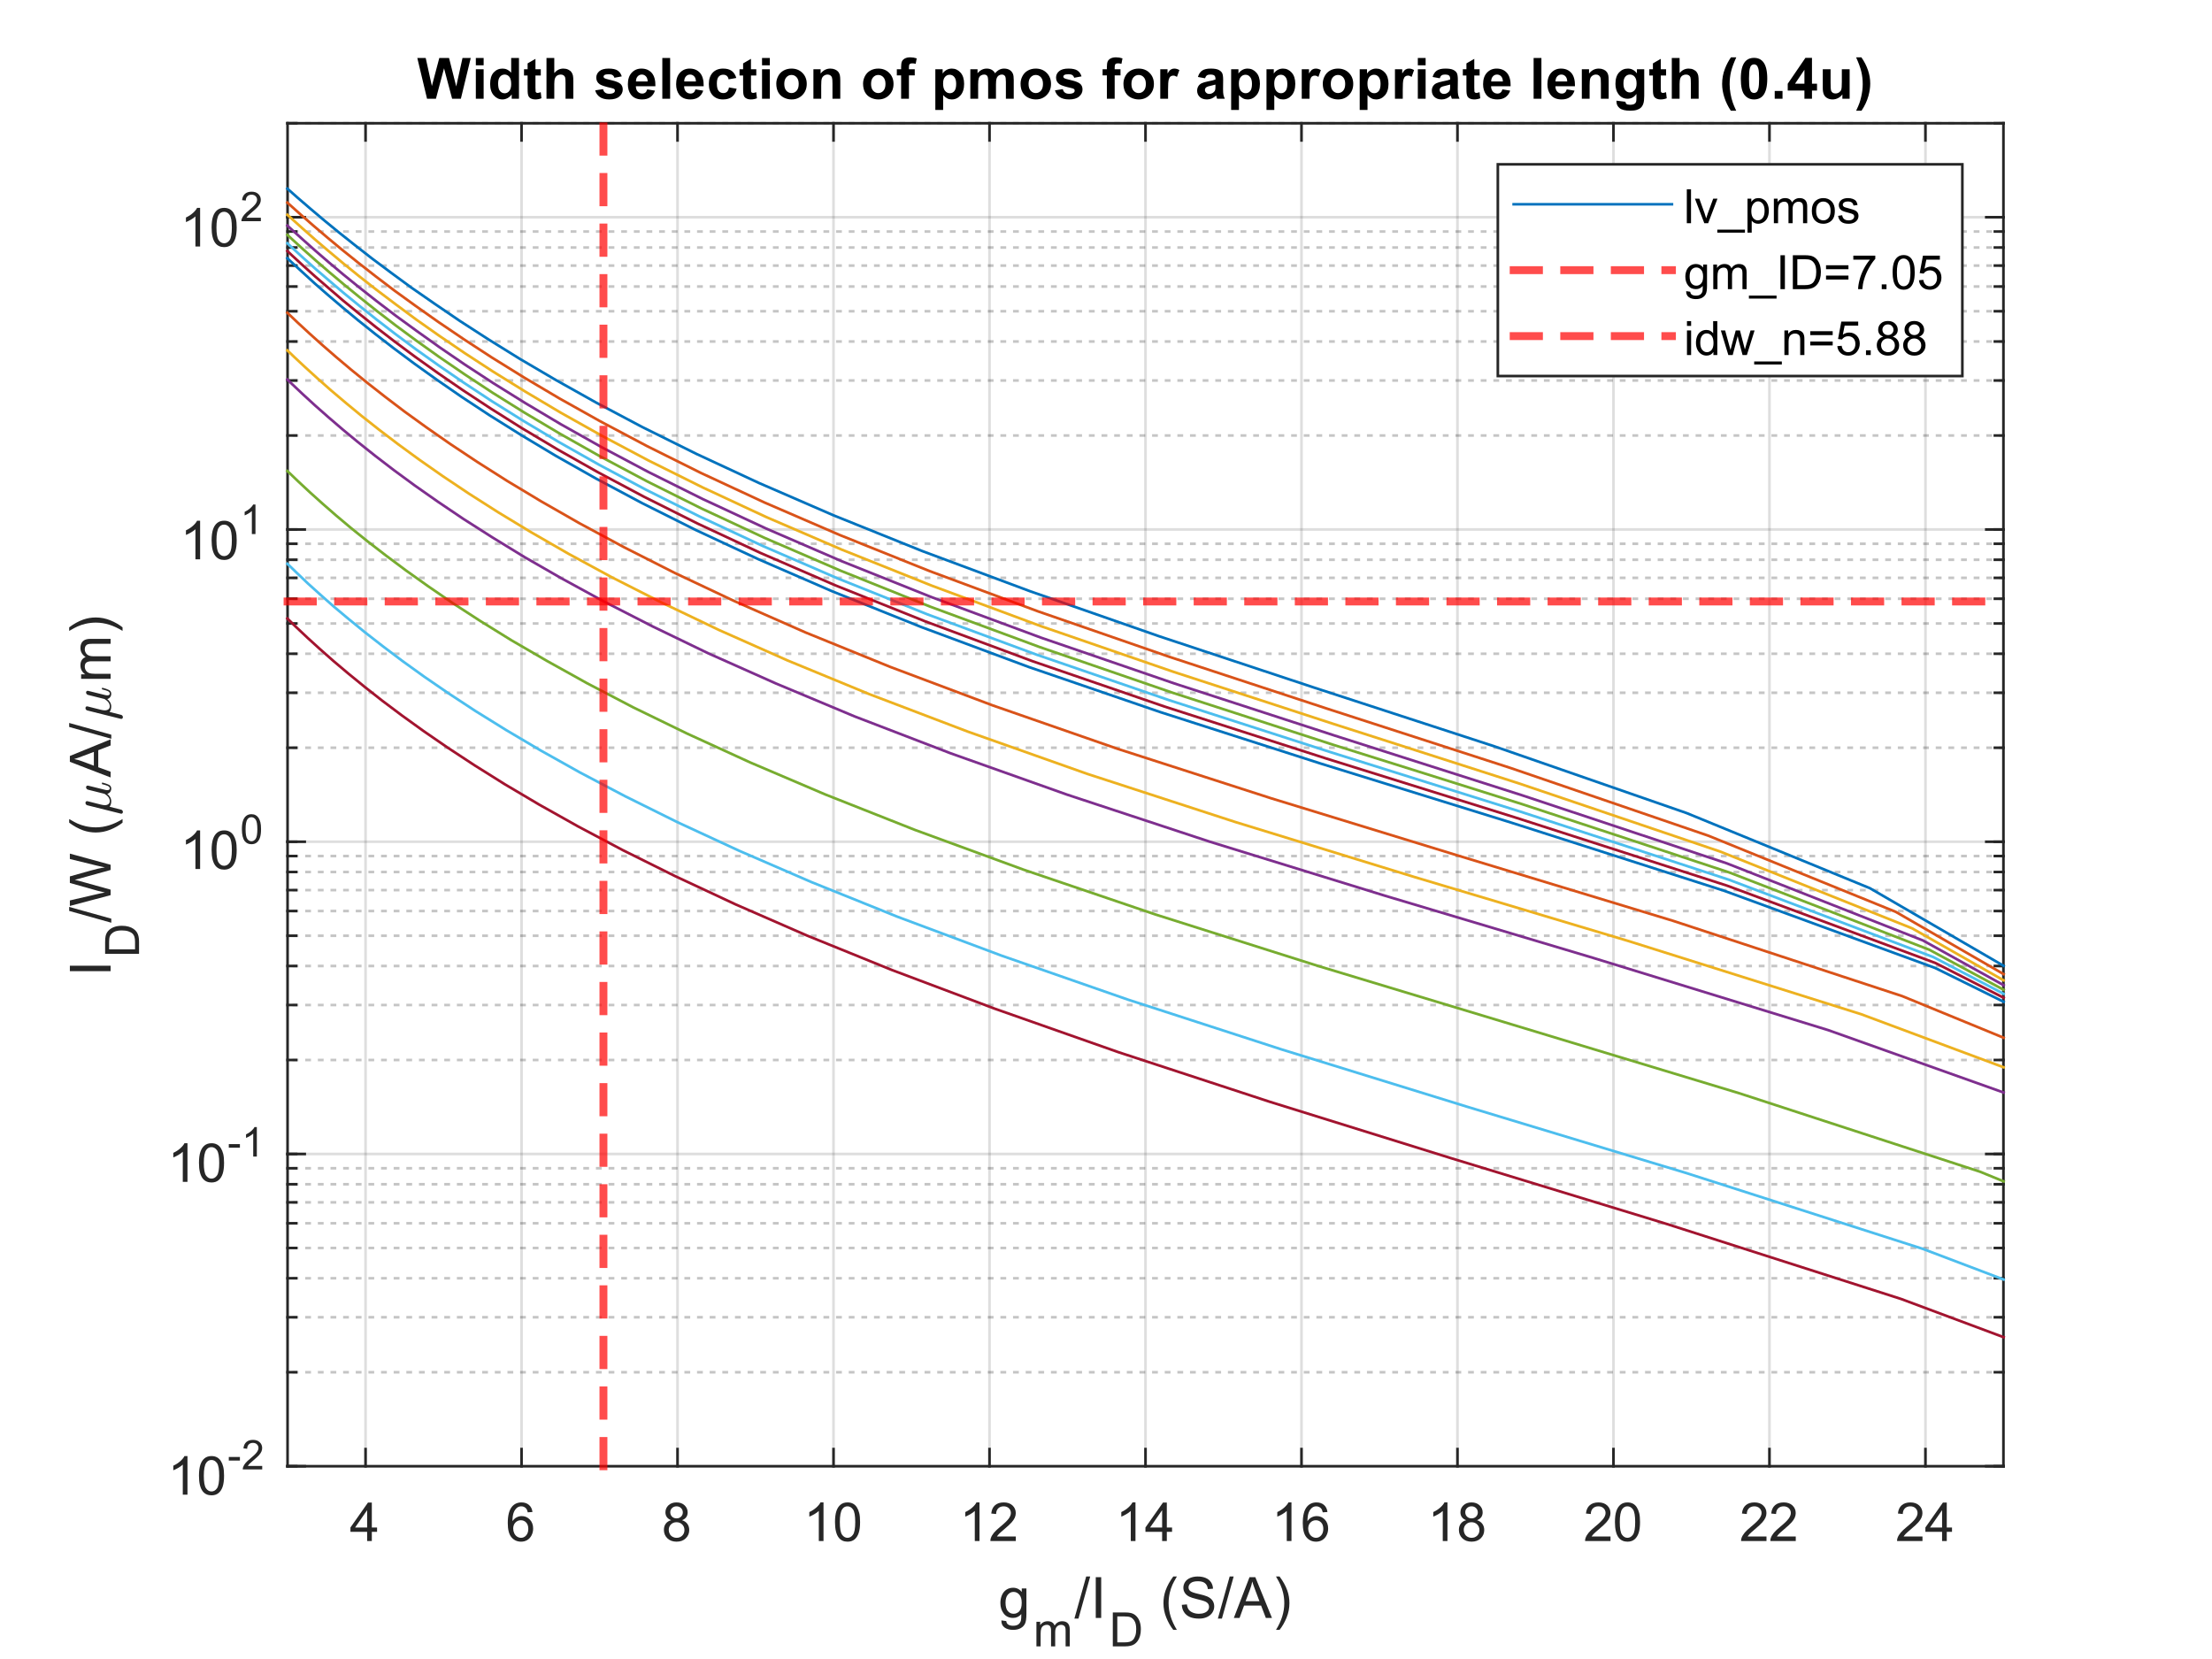<?xml version="1.0"?>
<!DOCTYPE svg PUBLIC '-//W3C//DTD SVG 1.0//EN'
          'http://www.w3.org/TR/2001/REC-SVG-20010904/DTD/svg10.dtd'>
<svg xmlns:xlink="http://www.w3.org/1999/xlink" style="fill-opacity:1; color-rendering:auto; color-interpolation:auto; text-rendering:auto; stroke:black; stroke-linecap:square; stroke-miterlimit:10; shape-rendering:auto; stroke-opacity:1; fill:black; stroke-dasharray:none; font-weight:normal; stroke-width:1; font-family:'Dialog'; font-style:normal; stroke-linejoin:miter; font-size:12px; stroke-dashoffset:0; image-rendering:auto;" width="700" height="525" xmlns="http://www.w3.org/2000/svg"
><rect width="100%" height="100%" fill="#333333" stroke="none"/><!--Generated by the Batik Graphics2D SVG Generator--><defs id="genericDefs"
  /><g
  ><defs id="defs1"
    ><clipPath clipPathUnits="userSpaceOnUse" id="clipPath1"
      ><path d="M0 0 L700 0 L700 525 L0 525 L0 0 Z"
      /></clipPath
    ></defs
    ><g style="fill:white; stroke:white;"
    ><rect x="0" y="0" width="700" style="clip-path:url(#clipPath1); stroke:none;" height="525"
    /></g
    ><g style="fill:white; text-rendering:optimizeSpeed; color-rendering:optimizeSpeed; image-rendering:optimizeSpeed; shape-rendering:crispEdges; stroke:white; color-interpolation:sRGB;"
    ><rect x="0" width="700" height="525" y="0" style="stroke:none;"
      /><path style="stroke:none;" d="M91 464 L634 464 L634 39 L91 39 Z"
    /></g
    ><g style="stroke-linecap:butt; fill-opacity:0.149; fill:rgb(38,38,38); text-rendering:geometricPrecision; image-rendering:optimizeQuality; color-rendering:optimizeQuality; stroke-linejoin:round; stroke:rgb(38,38,38); color-interpolation:linearRGB; stroke-width:0.833; stroke-opacity:0.149;"
    ><line y2="39" style="fill:none;" x1="115.682" x2="115.682" y1="464"
      /><line y2="39" style="fill:none;" x1="165.046" x2="165.046" y1="464"
      /><line y2="39" style="fill:none;" x1="214.409" x2="214.409" y1="464"
      /><line y2="39" style="fill:none;" x1="263.773" x2="263.773" y1="464"
      /><line y2="39" style="fill:none;" x1="313.136" x2="313.136" y1="464"
      /><line y2="39" style="fill:none;" x1="362.5" x2="362.5" y1="464"
      /><line y2="39" style="fill:none;" x1="411.864" x2="411.864" y1="464"
      /><line y2="39" style="fill:none;" x1="461.227" x2="461.227" y1="464"
      /><line y2="39" style="fill:none;" x1="510.591" x2="510.591" y1="464"
      /><line y2="39" style="fill:none;" x1="559.955" x2="559.955" y1="464"
      /><line y2="39" style="fill:none;" x1="609.318" x2="609.318" y1="464"
    /></g
    ><g style="fill-opacity:0.251; color-rendering:optimizeQuality; color-interpolation:linearRGB; text-rendering:geometricPrecision; stroke:rgb(26,26,26); stroke-linecap:butt; stroke-miterlimit:1; stroke-opacity:0.251; fill:rgb(26,26,26); stroke-dasharray:1,3; stroke-width:0.833; stroke-linejoin:bevel; image-rendering:optimizeQuality;"
    ><line y2="434.254" style="fill:none;" x1="634" x2="91" y1="434.254"
      /><line y2="416.854" style="fill:none;" x1="634" x2="91" y1="416.854"
      /><line y2="404.508" style="fill:none;" x1="634" x2="91" y1="404.508"
      /><line y2="394.932" style="fill:none;" x1="634" x2="91" y1="394.932"
      /><line y2="387.108" style="fill:none;" x1="634" x2="91" y1="387.108"
      /><line y2="380.493" style="fill:none;" x1="634" x2="91" y1="380.493"
      /><line y2="374.762" style="fill:none;" x1="634" x2="91" y1="374.762"
      /><line y2="369.708" style="fill:none;" x1="634" x2="91" y1="369.708"
      /><line y2="335.441" style="fill:none;" x1="634" x2="91" y1="335.441"
      /><line y2="318.04" style="fill:none;" x1="634" x2="91" y1="318.04"
      /><line y2="305.695" style="fill:none;" x1="634" x2="91" y1="305.695"
      /><line y2="296.119" style="fill:none;" x1="634" x2="91" y1="296.119"
      /><line y2="288.295" style="fill:none;" x1="634" x2="91" y1="288.295"
      /><line y2="281.679" style="fill:none;" x1="634" x2="91" y1="281.679"
      /><line y2="275.949" style="fill:none;" x1="634" x2="91" y1="275.949"
      /><line y2="270.894" style="fill:none;" x1="634" x2="91" y1="270.894"
      /><line y2="236.627" style="fill:none;" x1="634" x2="91" y1="236.627"
      /><line y2="219.227" style="fill:none;" x1="634" x2="91" y1="219.227"
      /><line y2="206.881" style="fill:none;" x1="634" x2="91" y1="206.881"
      /><line y2="197.305" style="fill:none;" x1="634" x2="91" y1="197.305"
      /><line y2="189.481" style="fill:none;" x1="634" x2="91" y1="189.481"
      /><line y2="182.866" style="fill:none;" x1="634" x2="91" y1="182.866"
      /><line y2="177.135" style="fill:none;" x1="634" x2="91" y1="177.135"
      /><line y2="172.081" style="fill:none;" x1="634" x2="91" y1="172.081"
      /><line y2="137.814" style="fill:none;" x1="634" x2="91" y1="137.814"
      /><line y2="120.413" style="fill:none;" x1="634" x2="91" y1="120.413"
      /><line y2="108.068" style="fill:none;" x1="634" x2="91" y1="108.068"
      /><line y2="98.492" style="fill:none;" x1="634" x2="91" y1="98.492"
      /><line y2="90.668" style="fill:none;" x1="634" x2="91" y1="90.668"
      /><line y2="84.052" style="fill:none;" x1="634" x2="91" y1="84.052"
      /><line y2="78.322" style="fill:none;" x1="634" x2="91" y1="78.322"
      /><line y2="73.267" style="fill:none;" x1="634" x2="91" y1="73.267"
      /><line y2="39" style="fill:none;" x1="634" x2="91" y1="39"
    /></g
    ><g style="stroke-linecap:butt; fill-opacity:0.149; fill:rgb(38,38,38); text-rendering:geometricPrecision; image-rendering:optimizeQuality; color-rendering:optimizeQuality; stroke-linejoin:round; stroke:rgb(38,38,38); color-interpolation:linearRGB; stroke-width:0.833; stroke-opacity:0.149;"
    ><line y2="464" style="fill:none;" x1="634" x2="91" y1="464"
      /><line y2="365.187" style="fill:none;" x1="634" x2="91" y1="365.187"
      /><line y2="266.373" style="fill:none;" x1="634" x2="91" y1="266.373"
      /><line y2="167.559" style="fill:none;" x1="634" x2="91" y1="167.559"
      /><line y2="68.746" style="fill:none;" x1="634" x2="91" y1="68.746"
      /><line x1="91" x2="634" y1="464" style="stroke-linecap:square; fill-opacity:1; fill:none; stroke-opacity:1;" y2="464"
      /><line x1="91" x2="634" y1="39" style="stroke-linecap:square; fill-opacity:1; fill:none; stroke-opacity:1;" y2="39"
      /><line x1="115.682" x2="115.682" y1="464" style="stroke-linecap:square; fill-opacity:1; fill:none; stroke-opacity:1;" y2="458.57"
      /><line x1="165.046" x2="165.046" y1="464" style="stroke-linecap:square; fill-opacity:1; fill:none; stroke-opacity:1;" y2="458.57"
      /><line x1="214.409" x2="214.409" y1="464" style="stroke-linecap:square; fill-opacity:1; fill:none; stroke-opacity:1;" y2="458.57"
      /><line x1="263.773" x2="263.773" y1="464" style="stroke-linecap:square; fill-opacity:1; fill:none; stroke-opacity:1;" y2="458.57"
      /><line x1="313.136" x2="313.136" y1="464" style="stroke-linecap:square; fill-opacity:1; fill:none; stroke-opacity:1;" y2="458.57"
      /><line x1="362.5" x2="362.5" y1="464" style="stroke-linecap:square; fill-opacity:1; fill:none; stroke-opacity:1;" y2="458.57"
      /><line x1="411.864" x2="411.864" y1="464" style="stroke-linecap:square; fill-opacity:1; fill:none; stroke-opacity:1;" y2="458.57"
      /><line x1="461.227" x2="461.227" y1="464" style="stroke-linecap:square; fill-opacity:1; fill:none; stroke-opacity:1;" y2="458.57"
      /><line x1="510.591" x2="510.591" y1="464" style="stroke-linecap:square; fill-opacity:1; fill:none; stroke-opacity:1;" y2="458.57"
      /><line x1="559.955" x2="559.955" y1="464" style="stroke-linecap:square; fill-opacity:1; fill:none; stroke-opacity:1;" y2="458.57"
      /><line x1="609.318" x2="609.318" y1="464" style="stroke-linecap:square; fill-opacity:1; fill:none; stroke-opacity:1;" y2="458.57"
      /><line x1="115.682" x2="115.682" y1="39" style="stroke-linecap:square; fill-opacity:1; fill:none; stroke-opacity:1;" y2="44.43"
      /><line x1="165.046" x2="165.046" y1="39" style="stroke-linecap:square; fill-opacity:1; fill:none; stroke-opacity:1;" y2="44.43"
      /><line x1="214.409" x2="214.409" y1="39" style="stroke-linecap:square; fill-opacity:1; fill:none; stroke-opacity:1;" y2="44.43"
      /><line x1="263.773" x2="263.773" y1="39" style="stroke-linecap:square; fill-opacity:1; fill:none; stroke-opacity:1;" y2="44.43"
      /><line x1="313.136" x2="313.136" y1="39" style="stroke-linecap:square; fill-opacity:1; fill:none; stroke-opacity:1;" y2="44.43"
      /><line x1="362.5" x2="362.5" y1="39" style="stroke-linecap:square; fill-opacity:1; fill:none; stroke-opacity:1;" y2="44.43"
      /><line x1="411.864" x2="411.864" y1="39" style="stroke-linecap:square; fill-opacity:1; fill:none; stroke-opacity:1;" y2="44.43"
      /><line x1="461.227" x2="461.227" y1="39" style="stroke-linecap:square; fill-opacity:1; fill:none; stroke-opacity:1;" y2="44.43"
      /><line x1="510.591" x2="510.591" y1="39" style="stroke-linecap:square; fill-opacity:1; fill:none; stroke-opacity:1;" y2="44.43"
      /><line x1="559.955" x2="559.955" y1="39" style="stroke-linecap:square; fill-opacity:1; fill:none; stroke-opacity:1;" y2="44.43"
      /><line x1="609.318" x2="609.318" y1="39" style="stroke-linecap:square; fill-opacity:1; fill:none; stroke-opacity:1;" y2="44.43"
    /></g
    ><g transform="translate(115.682,470.667)" style="font-size:16.667px; fill:rgb(38,38,38); text-rendering:geometricPrecision; color-rendering:optimizeQuality; image-rendering:optimizeQuality; stroke:rgb(38,38,38); color-interpolation:linearRGB;"
    ><path style="stroke:none;" d="M0.5 17 L0.5 14.094 L-4.781 14.094 L-4.781 12.719 L0.766 4.828 L1.984 4.828 L1.984 12.719 L3.641 12.719 L3.641 14.094 L1.984 14.094 L1.984 17 L0.5 17 ZM0.5 12.719 L0.5 7.234 L-3.312 12.719 L0.5 12.719 Z"
    /></g
    ><g transform="translate(165.046,470.667)" style="font-size:16.667px; fill:rgb(38,38,38); text-rendering:geometricPrecision; color-rendering:optimizeQuality; image-rendering:optimizeQuality; stroke:rgb(38,38,38); color-interpolation:linearRGB;"
    ><path style="stroke:none;" d="M3.453 7.812 L1.969 7.922 Q1.781 7.047 1.406 6.656 Q0.797 6.016 -0.078 6.016 Q-0.797 6.016 -1.344 6.406 Q-2.047 6.922 -2.453 7.906 Q-2.859 8.891 -2.875 10.719 Q-2.328 9.906 -1.555 9.508 Q-0.781 9.109 0.078 9.109 Q1.578 9.109 2.625 10.211 Q3.672 11.312 3.672 13.047 Q3.672 14.188 3.18 15.172 Q2.688 16.156 1.82 16.68 Q0.953 17.203 -0.141 17.203 Q-2 17.203 -3.18 15.828 Q-4.359 14.453 -4.359 11.312 Q-4.359 7.781 -3.062 6.172 Q-1.922 4.781 0 4.781 Q1.438 4.781 2.359 5.586 Q3.281 6.391 3.453 7.812 ZM-2.641 13.062 Q-2.641 13.828 -2.312 14.531 Q-1.984 15.234 -1.398 15.609 Q-0.812 15.984 -0.156 15.984 Q0.781 15.984 1.461 15.219 Q2.141 14.453 2.141 13.141 Q2.141 11.875 1.469 11.148 Q0.797 10.422 -0.219 10.422 Q-1.234 10.422 -1.938 11.148 Q-2.641 11.875 -2.641 13.062 Z"
    /></g
    ><g transform="translate(214.409,470.667)" style="font-size:16.667px; fill:rgb(38,38,38); text-rendering:geometricPrecision; color-rendering:optimizeQuality; image-rendering:optimizeQuality; stroke:rgb(38,38,38); color-interpolation:linearRGB;"
    ><path style="stroke:none;" d="M-2 10.406 Q-2.922 10.062 -3.375 9.43 Q-3.828 8.797 -3.828 7.922 Q-3.828 6.594 -2.867 5.688 Q-1.906 4.781 -0.328 4.781 Q1.266 4.781 2.234 5.703 Q3.203 6.625 3.203 7.953 Q3.203 8.812 2.766 9.438 Q2.328 10.062 1.422 10.406 Q2.531 10.766 3.117 11.578 Q3.703 12.391 3.703 13.516 Q3.703 15.078 2.602 16.141 Q1.5 17.203 -0.297 17.203 Q-2.109 17.203 -3.211 16.141 Q-4.312 15.078 -4.312 13.484 Q-4.312 12.297 -3.711 11.492 Q-3.109 10.688 -2 10.406 ZM-2.297 7.875 Q-2.297 8.734 -1.742 9.281 Q-1.188 9.828 -0.297 9.828 Q0.562 9.828 1.117 9.281 Q1.672 8.734 1.672 7.953 Q1.672 7.125 1.102 6.57 Q0.531 6.016 -0.312 6.016 Q-1.172 6.016 -1.734 6.562 Q-2.297 7.109 -2.297 7.875 ZM-2.781 13.484 Q-2.781 14.125 -2.477 14.727 Q-2.172 15.328 -1.57 15.656 Q-0.969 15.984 -0.281 15.984 Q0.781 15.984 1.484 15.289 Q2.188 14.594 2.188 13.531 Q2.188 12.453 1.469 11.75 Q0.75 11.047 -0.328 11.047 Q-1.391 11.047 -2.086 11.742 Q-2.781 12.438 -2.781 13.484 Z"
    /></g
    ><g transform="translate(263.773,470.667)" style="font-size:16.667px; fill:rgb(38,38,38); text-rendering:geometricPrecision; color-rendering:optimizeQuality; image-rendering:optimizeQuality; stroke:rgb(38,38,38); color-interpolation:linearRGB;"
    ><path style="stroke:none;" d="M-3.172 17 L-4.656 17 L-4.656 7.484 Q-5.203 8 -6.078 8.508 Q-6.953 9.016 -7.656 9.281 L-7.656 7.828 Q-6.391 7.25 -5.453 6.406 Q-4.516 5.562 -4.125 4.781 L-3.172 4.781 L-3.172 17 ZM0.467 11 Q0.467 8.844 0.912 7.523 Q1.357 6.203 2.232 5.492 Q3.107 4.781 4.435 4.781 Q5.42 4.781 6.154 5.172 Q6.888 5.562 7.373 6.312 Q7.857 7.062 8.131 8.125 Q8.404 9.188 8.404 11 Q8.404 13.141 7.966 14.453 Q7.529 15.766 6.654 16.484 Q5.779 17.203 4.435 17.203 Q2.67 17.203 1.67 15.953 Q0.467 14.422 0.467 11 ZM1.998 11 Q1.998 14 2.701 14.992 Q3.404 15.984 4.435 15.984 Q5.466 15.984 6.17 14.984 Q6.873 13.984 6.873 11 Q6.873 8 6.17 7.008 Q5.466 6.016 4.42 6.016 Q3.388 6.016 2.779 6.891 Q1.998 8 1.998 11 Z"
    /></g
    ><g transform="translate(313.136,470.667)" style="font-size:16.667px; fill:rgb(38,38,38); text-rendering:geometricPrecision; color-rendering:optimizeQuality; image-rendering:optimizeQuality; stroke:rgb(38,38,38); color-interpolation:linearRGB;"
    ><path style="stroke:none;" d="M-3.172 17 L-4.656 17 L-4.656 7.484 Q-5.203 8 -6.078 8.508 Q-6.953 9.016 -7.656 9.281 L-7.656 7.828 Q-6.391 7.25 -5.453 6.406 Q-4.516 5.562 -4.125 4.781 L-3.172 4.781 L-3.172 17 ZM8.326 15.562 L8.326 17 L0.279 17 Q0.263 16.453 0.451 15.969 Q0.763 15.141 1.435 14.344 Q2.107 13.547 3.388 12.5 Q5.373 10.875 6.068 9.922 Q6.763 8.969 6.763 8.125 Q6.763 7.234 6.131 6.625 Q5.498 6.016 4.482 6.016 Q3.404 6.016 2.756 6.664 Q2.107 7.312 2.091 8.453 L0.56 8.297 Q0.717 6.578 1.748 5.68 Q2.779 4.781 4.513 4.781 Q6.263 4.781 7.287 5.75 Q8.31 6.719 8.31 8.156 Q8.31 8.891 8.006 9.594 Q7.701 10.297 7.013 11.078 Q6.326 11.859 4.716 13.219 Q3.373 14.359 2.99 14.758 Q2.607 15.156 2.357 15.562 L8.326 15.562 Z"
    /></g
    ><g transform="translate(362.5,470.667)" style="font-size:16.667px; fill:rgb(38,38,38); text-rendering:geometricPrecision; color-rendering:optimizeQuality; image-rendering:optimizeQuality; stroke:rgb(38,38,38); color-interpolation:linearRGB;"
    ><path style="stroke:none;" d="M-3.172 17 L-4.656 17 L-4.656 7.484 Q-5.203 8 -6.078 8.508 Q-6.953 9.016 -7.656 9.281 L-7.656 7.828 Q-6.391 7.25 -5.453 6.406 Q-4.516 5.562 -4.125 4.781 L-3.172 4.781 L-3.172 17 ZM5.263 17 L5.263 14.094 L-0.018 14.094 L-0.018 12.719 L5.529 4.828 L6.748 4.828 L6.748 12.719 L8.404 12.719 L8.404 14.094 L6.748 14.094 L6.748 17 L5.263 17 ZM5.263 12.719 L5.263 7.234 L1.451 12.719 L5.263 12.719 Z"
    /></g
    ><g transform="translate(411.864,470.667)" style="font-size:16.667px; fill:rgb(38,38,38); text-rendering:geometricPrecision; color-rendering:optimizeQuality; image-rendering:optimizeQuality; stroke:rgb(38,38,38); color-interpolation:linearRGB;"
    ><path style="stroke:none;" d="M-3.172 17 L-4.656 17 L-4.656 7.484 Q-5.203 8 -6.078 8.508 Q-6.953 9.016 -7.656 9.281 L-7.656 7.828 Q-6.391 7.25 -5.453 6.406 Q-4.516 5.562 -4.125 4.781 L-3.172 4.781 L-3.172 17 ZM8.216 7.812 L6.732 7.922 Q6.545 7.047 6.17 6.656 Q5.56 6.016 4.685 6.016 Q3.966 6.016 3.42 6.406 Q2.716 6.922 2.31 7.906 Q1.904 8.891 1.888 10.719 Q2.435 9.906 3.209 9.508 Q3.982 9.109 4.841 9.109 Q6.341 9.109 7.388 10.211 Q8.435 11.312 8.435 13.047 Q8.435 14.188 7.943 15.172 Q7.451 16.156 6.584 16.68 Q5.716 17.203 4.623 17.203 Q2.763 17.203 1.584 15.828 Q0.404 14.453 0.404 11.312 Q0.404 7.781 1.701 6.172 Q2.841 4.781 4.763 4.781 Q6.201 4.781 7.123 5.586 Q8.045 6.391 8.216 7.812 ZM2.123 13.062 Q2.123 13.828 2.451 14.531 Q2.779 15.234 3.365 15.609 Q3.951 15.984 4.607 15.984 Q5.545 15.984 6.224 15.219 Q6.904 14.453 6.904 13.141 Q6.904 11.875 6.232 11.148 Q5.56 10.422 4.545 10.422 Q3.529 10.422 2.826 11.148 Q2.123 11.875 2.123 13.062 Z"
    /></g
    ><g transform="translate(461.227,470.667)" style="font-size:16.667px; fill:rgb(38,38,38); text-rendering:geometricPrecision; color-rendering:optimizeQuality; image-rendering:optimizeQuality; stroke:rgb(38,38,38); color-interpolation:linearRGB;"
    ><path style="stroke:none;" d="M-3.172 17 L-4.656 17 L-4.656 7.484 Q-5.203 8 -6.078 8.508 Q-6.953 9.016 -7.656 9.281 L-7.656 7.828 Q-6.391 7.25 -5.453 6.406 Q-4.516 5.562 -4.125 4.781 L-3.172 4.781 L-3.172 17 ZM2.763 10.406 Q1.841 10.062 1.388 9.43 Q0.935 8.797 0.935 7.922 Q0.935 6.594 1.896 5.688 Q2.857 4.781 4.435 4.781 Q6.029 4.781 6.998 5.703 Q7.966 6.625 7.966 7.953 Q7.966 8.812 7.529 9.438 Q7.091 10.062 6.185 10.406 Q7.295 10.766 7.881 11.578 Q8.466 12.391 8.466 13.516 Q8.466 15.078 7.365 16.141 Q6.263 17.203 4.466 17.203 Q2.654 17.203 1.552 16.141 Q0.451 15.078 0.451 13.484 Q0.451 12.297 1.052 11.492 Q1.654 10.688 2.763 10.406 ZM2.466 7.875 Q2.466 8.734 3.021 9.281 Q3.576 9.828 4.466 9.828 Q5.326 9.828 5.881 9.281 Q6.435 8.734 6.435 7.953 Q6.435 7.125 5.865 6.57 Q5.295 6.016 4.451 6.016 Q3.591 6.016 3.029 6.562 Q2.466 7.109 2.466 7.875 ZM1.982 13.484 Q1.982 14.125 2.287 14.727 Q2.591 15.328 3.193 15.656 Q3.795 15.984 4.482 15.984 Q5.545 15.984 6.248 15.289 Q6.951 14.594 6.951 13.531 Q6.951 12.453 6.232 11.75 Q5.513 11.047 4.435 11.047 Q3.373 11.047 2.678 11.742 Q1.982 12.438 1.982 13.484 Z"
    /></g
    ><g transform="translate(510.591,470.667)" style="font-size:16.667px; fill:rgb(38,38,38); text-rendering:geometricPrecision; color-rendering:optimizeQuality; image-rendering:optimizeQuality; stroke:rgb(38,38,38); color-interpolation:linearRGB;"
    ><path style="stroke:none;" d="M-0.938 15.562 L-0.938 17 L-8.984 17 Q-9 16.453 -8.812 15.969 Q-8.5 15.141 -7.828 14.344 Q-7.156 13.547 -5.875 12.5 Q-3.891 10.875 -3.195 9.922 Q-2.5 8.969 -2.5 8.125 Q-2.5 7.234 -3.133 6.625 Q-3.766 6.016 -4.781 6.016 Q-5.859 6.016 -6.508 6.664 Q-7.156 7.312 -7.172 8.453 L-8.703 8.297 Q-8.547 6.578 -7.516 5.68 Q-6.484 4.781 -4.75 4.781 Q-3 4.781 -1.977 5.75 Q-0.953 6.719 -0.953 8.156 Q-0.953 8.891 -1.258 9.594 Q-1.562 10.297 -2.25 11.078 Q-2.938 11.859 -4.547 13.219 Q-5.891 14.359 -6.273 14.758 Q-6.656 15.156 -6.906 15.562 L-0.938 15.562 ZM0.467 11 Q0.467 8.844 0.912 7.523 Q1.357 6.203 2.232 5.492 Q3.107 4.781 4.435 4.781 Q5.42 4.781 6.154 5.172 Q6.888 5.562 7.373 6.312 Q7.857 7.062 8.131 8.125 Q8.404 9.188 8.404 11 Q8.404 13.141 7.966 14.453 Q7.529 15.766 6.654 16.484 Q5.779 17.203 4.435 17.203 Q2.67 17.203 1.67 15.953 Q0.467 14.422 0.467 11 ZM1.998 11 Q1.998 14 2.701 14.992 Q3.404 15.984 4.435 15.984 Q5.466 15.984 6.17 14.984 Q6.873 13.984 6.873 11 Q6.873 8 6.17 7.008 Q5.466 6.016 4.42 6.016 Q3.388 6.016 2.779 6.891 Q1.998 8 1.998 11 Z"
    /></g
    ><g transform="translate(559.955,470.667)" style="font-size:16.667px; fill:rgb(38,38,38); text-rendering:geometricPrecision; color-rendering:optimizeQuality; image-rendering:optimizeQuality; stroke:rgb(38,38,38); color-interpolation:linearRGB;"
    ><path style="stroke:none;" d="M-0.938 15.562 L-0.938 17 L-8.984 17 Q-9 16.453 -8.812 15.969 Q-8.5 15.141 -7.828 14.344 Q-7.156 13.547 -5.875 12.5 Q-3.891 10.875 -3.195 9.922 Q-2.5 8.969 -2.5 8.125 Q-2.5 7.234 -3.133 6.625 Q-3.766 6.016 -4.781 6.016 Q-5.859 6.016 -6.508 6.664 Q-7.156 7.312 -7.172 8.453 L-8.703 8.297 Q-8.547 6.578 -7.516 5.68 Q-6.484 4.781 -4.75 4.781 Q-3 4.781 -1.977 5.75 Q-0.953 6.719 -0.953 8.156 Q-0.953 8.891 -1.258 9.594 Q-1.562 10.297 -2.25 11.078 Q-2.938 11.859 -4.547 13.219 Q-5.891 14.359 -6.273 14.758 Q-6.656 15.156 -6.906 15.562 L-0.938 15.562 ZM8.326 15.562 L8.326 17 L0.279 17 Q0.263 16.453 0.451 15.969 Q0.763 15.141 1.435 14.344 Q2.107 13.547 3.388 12.5 Q5.373 10.875 6.068 9.922 Q6.763 8.969 6.763 8.125 Q6.763 7.234 6.131 6.625 Q5.498 6.016 4.482 6.016 Q3.404 6.016 2.756 6.664 Q2.107 7.312 2.091 8.453 L0.56 8.297 Q0.717 6.578 1.748 5.68 Q2.779 4.781 4.513 4.781 Q6.263 4.781 7.287 5.75 Q8.31 6.719 8.31 8.156 Q8.31 8.891 8.006 9.594 Q7.701 10.297 7.013 11.078 Q6.326 11.859 4.716 13.219 Q3.373 14.359 2.99 14.758 Q2.607 15.156 2.357 15.562 L8.326 15.562 Z"
    /></g
    ><g transform="translate(609.318,470.667)" style="font-size:16.667px; fill:rgb(38,38,38); text-rendering:geometricPrecision; color-rendering:optimizeQuality; image-rendering:optimizeQuality; stroke:rgb(38,38,38); color-interpolation:linearRGB;"
    ><path style="stroke:none;" d="M-0.938 15.562 L-0.938 17 L-8.984 17 Q-9 16.453 -8.812 15.969 Q-8.5 15.141 -7.828 14.344 Q-7.156 13.547 -5.875 12.5 Q-3.891 10.875 -3.195 9.922 Q-2.5 8.969 -2.5 8.125 Q-2.5 7.234 -3.133 6.625 Q-3.766 6.016 -4.781 6.016 Q-5.859 6.016 -6.508 6.664 Q-7.156 7.312 -7.172 8.453 L-8.703 8.297 Q-8.547 6.578 -7.516 5.68 Q-6.484 4.781 -4.75 4.781 Q-3 4.781 -1.977 5.75 Q-0.953 6.719 -0.953 8.156 Q-0.953 8.891 -1.258 9.594 Q-1.562 10.297 -2.25 11.078 Q-2.938 11.859 -4.547 13.219 Q-5.891 14.359 -6.273 14.758 Q-6.656 15.156 -6.906 15.562 L-0.938 15.562 ZM5.263 17 L5.263 14.094 L-0.018 14.094 L-0.018 12.719 L5.529 4.828 L6.748 4.828 L6.748 12.719 L8.404 12.719 L8.404 14.094 L6.748 14.094 L6.748 17 L5.263 17 ZM5.263 12.719 L5.263 7.234 L1.451 12.719 L5.263 12.719 Z"
    /></g
    ><g transform="translate(316,512)" style="font-size:18.333px; fill:rgb(38,38,38); text-rendering:geometricPrecision; color-rendering:optimizeQuality; image-rendering:optimizeQuality; stroke:rgb(38,38,38); color-interpolation:linearRGB;"
    ><path style="stroke:none;" d="M0.891 0.781 L2.438 1 Q2.531 1.719 2.969 2.047 Q3.562 2.484 4.578 2.484 Q5.672 2.484 6.273 2.039 Q6.875 1.594 7.078 0.812 Q7.203 0.328 7.203 -1.219 Q6.156 0 4.609 0 Q2.688 0 1.633 -1.391 Q0.578 -2.781 0.578 -4.719 Q0.578 -6.062 1.062 -7.188 Q1.547 -8.312 2.469 -8.93 Q3.391 -9.547 4.625 -9.547 Q6.281 -9.547 7.344 -8.203 L7.344 -9.328 L8.812 -9.328 L8.812 -1.266 Q8.812 0.922 8.367 1.828 Q7.922 2.734 6.961 3.258 Q6 3.781 4.594 3.781 Q2.922 3.781 1.891 3.031 Q0.859 2.281 0.891 0.781 ZM2.203 -4.828 Q2.203 -3 2.938 -2.156 Q3.672 -1.312 4.766 -1.312 Q5.859 -1.312 6.594 -2.148 Q7.328 -2.984 7.328 -4.781 Q7.328 -6.5 6.57 -7.367 Q5.812 -8.234 4.734 -8.234 Q3.688 -8.234 2.945 -7.375 Q2.203 -6.516 2.203 -4.828 Z"
    /></g
    ><g transform="translate(327,521)" style="font-size:14.667px; fill:rgb(38,38,38); text-rendering:geometricPrecision; color-rendering:optimizeQuality; image-rendering:optimizeQuality; stroke:rgb(38,38,38); color-interpolation:linearRGB;"
    ><path style="stroke:none;" d="M0.984 0 L0.984 -7.781 L2.172 -7.781 L2.172 -6.688 Q2.531 -7.266 3.141 -7.609 Q3.75 -7.953 4.531 -7.953 Q5.391 -7.953 5.945 -7.594 Q6.5 -7.234 6.719 -6.594 Q7.641 -7.953 9.125 -7.953 Q10.281 -7.953 10.906 -7.312 Q11.531 -6.672 11.531 -5.344 L11.531 0 L10.219 0 L10.219 -4.906 Q10.219 -5.688 10.094 -6.039 Q9.969 -6.391 9.625 -6.602 Q9.281 -6.812 8.828 -6.812 Q8.016 -6.812 7.469 -6.266 Q6.922 -5.719 6.922 -4.516 L6.922 0 L5.609 0 L5.609 -5.047 Q5.609 -5.938 5.289 -6.375 Q4.969 -6.812 4.234 -6.812 Q3.672 -6.812 3.203 -6.516 Q2.734 -6.219 2.523 -5.656 Q2.312 -5.094 2.312 -4.031 L2.312 0 L0.984 0 Z"
    /></g
    ><g transform="translate(340,512)" style="font-size:18.333px; fill:rgb(38,38,38); text-rendering:geometricPrecision; color-rendering:optimizeQuality; image-rendering:optimizeQuality; stroke:rgb(38,38,38); color-interpolation:linearRGB;"
    ><path style="stroke:none;" d="M0 0.219 L3.734 -13.109 L5 -13.109 L1.281 0.219 L0 0.219 ZM6.76 0 L6.76 -12.891 L8.478 -12.891 L8.478 0 L6.76 0 Z"
    /></g
    ><g transform="translate(351,521)" style="font-size:14.667px; fill:rgb(38,38,38); text-rendering:geometricPrecision; color-rendering:optimizeQuality; image-rendering:optimizeQuality; stroke:rgb(38,38,38); color-interpolation:linearRGB;"
    ><path style="stroke:none;" d="M1.156 0 L1.156 -10.734 L4.859 -10.734 Q6.109 -10.734 6.766 -10.578 Q7.688 -10.375 8.344 -9.812 Q9.188 -9.094 9.609 -7.977 Q10.031 -6.859 10.031 -5.422 Q10.031 -4.203 9.75 -3.258 Q9.469 -2.312 9.016 -1.695 Q8.562 -1.078 8.031 -0.719 Q7.5 -0.359 6.75 -0.18 Q6 0 5.031 0 L1.156 0 ZM2.578 -1.266 L4.875 -1.266 Q5.938 -1.266 6.539 -1.461 Q7.141 -1.656 7.5 -2.016 Q8 -2.531 8.281 -3.383 Q8.562 -4.234 8.562 -5.453 Q8.562 -7.141 8.016 -8.039 Q7.469 -8.938 6.672 -9.25 Q6.094 -9.469 4.828 -9.469 L2.578 -9.469 L2.578 -1.266 Z"
    /></g
    ><g transform="translate(362,512)" style="font-size:18.333px; fill:rgb(38,38,38); text-rendering:geometricPrecision; color-rendering:optimizeQuality; image-rendering:optimizeQuality; stroke:rgb(38,38,38); color-interpolation:linearRGB;"
    ><path style="stroke:none;" d="M9.291 3.781 Q7.994 2.141 7.088 -0.078 Q6.181 -2.297 6.181 -4.672 Q6.181 -6.766 6.853 -8.672 Q7.65 -10.906 9.291 -13.109 L10.431 -13.109 Q9.369 -11.281 9.025 -10.5 Q8.494 -9.281 8.181 -7.969 Q7.806 -6.312 7.806 -4.656 Q7.806 -0.438 10.431 3.781 L9.291 3.781 ZM11.998 -4.141 L13.608 -4.281 Q13.717 -3.312 14.131 -2.695 Q14.545 -2.078 15.428 -1.695 Q16.311 -1.312 17.405 -1.312 Q18.389 -1.312 19.131 -1.602 Q19.873 -1.891 20.241 -2.398 Q20.608 -2.906 20.608 -3.5 Q20.608 -4.109 20.256 -4.562 Q19.905 -5.016 19.092 -5.312 Q18.577 -5.516 16.803 -5.945 Q15.03 -6.375 14.311 -6.75 Q13.389 -7.234 12.936 -7.953 Q12.483 -8.672 12.483 -9.547 Q12.483 -10.531 13.038 -11.375 Q13.592 -12.219 14.655 -12.664 Q15.717 -13.109 17.03 -13.109 Q18.452 -13.109 19.545 -12.648 Q20.639 -12.188 21.233 -11.289 Q21.827 -10.391 21.858 -9.25 L20.233 -9.125 Q20.092 -10.359 19.334 -10.984 Q18.577 -11.609 17.092 -11.609 Q15.545 -11.609 14.834 -11.039 Q14.123 -10.469 14.123 -9.672 Q14.123 -8.969 14.639 -8.531 Q15.123 -8.078 17.202 -7.609 Q19.28 -7.141 20.061 -6.781 Q21.186 -6.266 21.717 -5.469 Q22.248 -4.672 22.248 -3.641 Q22.248 -2.609 21.663 -1.703 Q21.077 -0.797 19.975 -0.289 Q18.873 0.219 17.483 0.219 Q15.733 0.219 14.553 -0.289 Q13.373 -0.797 12.702 -1.82 Q12.03 -2.844 11.998 -4.141 ZM23.4 0.219 L27.135 -13.109 L28.4 -13.109 L24.681 0.219 L23.4 0.219 ZM28.457 0 L33.41 -12.891 L35.254 -12.891 L40.519 0 L38.582 0 L37.082 -3.906 L31.691 -3.906 L30.269 0 L28.457 0 ZM32.176 -5.297 L36.551 -5.297 L35.207 -8.859 Q34.582 -10.484 34.285 -11.531 Q34.051 -10.297 33.597 -9.078 L32.176 -5.297 ZM42.921 3.781 L41.796 3.781 Q44.421 -0.438 44.421 -4.656 Q44.421 -6.312 44.046 -7.938 Q43.749 -9.25 43.202 -10.469 Q42.859 -11.266 41.796 -13.109 L42.921 -13.109 Q44.577 -10.906 45.374 -8.672 Q46.046 -6.766 46.046 -4.672 Q46.046 -2.297 45.14 -0.078 Q44.234 2.141 42.921 3.781 Z"
    /></g
    ><g style="fill:rgb(38,38,38); text-rendering:geometricPrecision; image-rendering:optimizeQuality; color-rendering:optimizeQuality; stroke-linejoin:round; stroke:rgb(38,38,38); color-interpolation:linearRGB; stroke-width:0.833;"
    ><line y2="39" style="fill:none;" x1="91" x2="91" y1="464"
      /><line y2="39" style="fill:none;" x1="634" x2="634" y1="464"
      /><line y2="464" style="fill:none;" x1="91" x2="96.43" y1="464"
      /><line y2="365.187" style="fill:none;" x1="91" x2="96.43" y1="365.187"
      /><line y2="266.373" style="fill:none;" x1="91" x2="96.43" y1="266.373"
      /><line y2="167.559" style="fill:none;" x1="91" x2="96.43" y1="167.559"
      /><line y2="68.746" style="fill:none;" x1="91" x2="96.43" y1="68.746"
      /><line y2="464" style="fill:none;" x1="634" x2="628.57" y1="464"
      /><line y2="365.187" style="fill:none;" x1="634" x2="628.57" y1="365.187"
      /><line y2="266.373" style="fill:none;" x1="634" x2="628.57" y1="266.373"
      /><line y2="167.559" style="fill:none;" x1="634" x2="628.57" y1="167.559"
      /><line y2="68.746" style="fill:none;" x1="634" x2="628.57" y1="68.746"
      /><line y2="464" style="fill:none;" x1="91" x2="93.715" y1="464"
      /><line y2="434.254" style="fill:none;" x1="91" x2="93.715" y1="434.254"
      /><line y2="416.854" style="fill:none;" x1="91" x2="93.715" y1="416.854"
      /><line y2="404.508" style="fill:none;" x1="91" x2="93.715" y1="404.508"
      /><line y2="394.932" style="fill:none;" x1="91" x2="93.715" y1="394.932"
      /><line y2="387.108" style="fill:none;" x1="91" x2="93.715" y1="387.108"
      /><line y2="380.493" style="fill:none;" x1="91" x2="93.715" y1="380.493"
      /><line y2="374.762" style="fill:none;" x1="91" x2="93.715" y1="374.762"
      /><line y2="369.708" style="fill:none;" x1="91" x2="93.715" y1="369.708"
      /><line y2="365.187" style="fill:none;" x1="91" x2="93.715" y1="365.187"
      /><line y2="335.441" style="fill:none;" x1="91" x2="93.715" y1="335.441"
      /><line y2="318.04" style="fill:none;" x1="91" x2="93.715" y1="318.04"
      /><line y2="305.695" style="fill:none;" x1="91" x2="93.715" y1="305.695"
      /><line y2="296.119" style="fill:none;" x1="91" x2="93.715" y1="296.119"
      /><line y2="288.295" style="fill:none;" x1="91" x2="93.715" y1="288.295"
      /><line y2="281.679" style="fill:none;" x1="91" x2="93.715" y1="281.679"
      /><line y2="275.949" style="fill:none;" x1="91" x2="93.715" y1="275.949"
      /><line y2="270.894" style="fill:none;" x1="91" x2="93.715" y1="270.894"
      /><line y2="266.373" style="fill:none;" x1="91" x2="93.715" y1="266.373"
      /><line y2="236.627" style="fill:none;" x1="91" x2="93.715" y1="236.627"
      /><line y2="219.227" style="fill:none;" x1="91" x2="93.715" y1="219.227"
      /><line y2="206.881" style="fill:none;" x1="91" x2="93.715" y1="206.881"
      /><line y2="197.305" style="fill:none;" x1="91" x2="93.715" y1="197.305"
      /><line y2="189.481" style="fill:none;" x1="91" x2="93.715" y1="189.481"
      /><line y2="182.866" style="fill:none;" x1="91" x2="93.715" y1="182.866"
      /><line y2="177.135" style="fill:none;" x1="91" x2="93.715" y1="177.135"
      /><line y2="172.081" style="fill:none;" x1="91" x2="93.715" y1="172.081"
      /><line y2="167.559" style="fill:none;" x1="91" x2="93.715" y1="167.559"
      /><line y2="137.814" style="fill:none;" x1="91" x2="93.715" y1="137.814"
      /><line y2="120.413" style="fill:none;" x1="91" x2="93.715" y1="120.413"
      /><line y2="108.068" style="fill:none;" x1="91" x2="93.715" y1="108.068"
      /><line y2="98.492" style="fill:none;" x1="91" x2="93.715" y1="98.492"
      /><line y2="90.668" style="fill:none;" x1="91" x2="93.715" y1="90.668"
      /><line y2="84.052" style="fill:none;" x1="91" x2="93.715" y1="84.052"
      /><line y2="78.322" style="fill:none;" x1="91" x2="93.715" y1="78.322"
      /><line y2="73.267" style="fill:none;" x1="91" x2="93.715" y1="73.267"
      /><line y2="68.746" style="fill:none;" x1="91" x2="93.715" y1="68.746"
      /><line y2="39" style="fill:none;" x1="91" x2="93.715" y1="39"
      /><line y2="464" style="fill:none;" x1="634" x2="631.285" y1="464"
      /><line y2="434.254" style="fill:none;" x1="634" x2="631.285" y1="434.254"
      /><line y2="416.854" style="fill:none;" x1="634" x2="631.285" y1="416.854"
      /><line y2="404.508" style="fill:none;" x1="634" x2="631.285" y1="404.508"
      /><line y2="394.932" style="fill:none;" x1="634" x2="631.285" y1="394.932"
      /><line y2="387.108" style="fill:none;" x1="634" x2="631.285" y1="387.108"
      /><line y2="380.493" style="fill:none;" x1="634" x2="631.285" y1="380.493"
      /><line y2="374.762" style="fill:none;" x1="634" x2="631.285" y1="374.762"
      /><line y2="369.708" style="fill:none;" x1="634" x2="631.285" y1="369.708"
      /><line y2="365.187" style="fill:none;" x1="634" x2="631.285" y1="365.187"
      /><line y2="335.441" style="fill:none;" x1="634" x2="631.285" y1="335.441"
      /><line y2="318.04" style="fill:none;" x1="634" x2="631.285" y1="318.04"
      /><line y2="305.695" style="fill:none;" x1="634" x2="631.285" y1="305.695"
      /><line y2="296.119" style="fill:none;" x1="634" x2="631.285" y1="296.119"
      /><line y2="288.295" style="fill:none;" x1="634" x2="631.285" y1="288.295"
      /><line y2="281.679" style="fill:none;" x1="634" x2="631.285" y1="281.679"
      /><line y2="275.949" style="fill:none;" x1="634" x2="631.285" y1="275.949"
      /><line y2="270.894" style="fill:none;" x1="634" x2="631.285" y1="270.894"
      /><line y2="266.373" style="fill:none;" x1="634" x2="631.285" y1="266.373"
      /><line y2="236.627" style="fill:none;" x1="634" x2="631.285" y1="236.627"
      /><line y2="219.227" style="fill:none;" x1="634" x2="631.285" y1="219.227"
      /><line y2="206.881" style="fill:none;" x1="634" x2="631.285" y1="206.881"
      /><line y2="197.305" style="fill:none;" x1="634" x2="631.285" y1="197.305"
      /><line y2="189.481" style="fill:none;" x1="634" x2="631.285" y1="189.481"
      /><line y2="182.866" style="fill:none;" x1="634" x2="631.285" y1="182.866"
      /><line y2="177.135" style="fill:none;" x1="634" x2="631.285" y1="177.135"
      /><line y2="172.081" style="fill:none;" x1="634" x2="631.285" y1="172.081"
      /><line y2="167.559" style="fill:none;" x1="634" x2="631.285" y1="167.559"
      /><line y2="137.814" style="fill:none;" x1="634" x2="631.285" y1="137.814"
      /><line y2="120.413" style="fill:none;" x1="634" x2="631.285" y1="120.413"
      /><line y2="108.068" style="fill:none;" x1="634" x2="631.285" y1="108.068"
      /><line y2="98.492" style="fill:none;" x1="634" x2="631.285" y1="98.492"
      /><line y2="90.668" style="fill:none;" x1="634" x2="631.285" y1="90.668"
      /><line y2="84.052" style="fill:none;" x1="634" x2="631.285" y1="84.052"
      /><line y2="78.322" style="fill:none;" x1="634" x2="631.285" y1="78.322"
      /><line y2="73.267" style="fill:none;" x1="634" x2="631.285" y1="73.267"
      /><line y2="68.746" style="fill:none;" x1="634" x2="631.285" y1="68.746"
      /><line y2="39" style="fill:none;" x1="634" x2="631.285" y1="39"
    /></g
    ><g transform="translate(53,473)" style="font-size:16.667px; fill:rgb(38,38,38); text-rendering:geometricPrecision; color-rendering:optimizeQuality; image-rendering:optimizeQuality; stroke:rgb(38,38,38); color-interpolation:linearRGB;"
    ><path style="stroke:none;" d="M6.328 0 L4.844 0 L4.844 -9.516 Q4.297 -9 3.422 -8.492 Q2.547 -7.984 1.844 -7.719 L1.844 -9.172 Q3.109 -9.75 4.047 -10.594 Q4.984 -11.438 5.375 -12.219 L6.328 -12.219 L6.328 0 ZM9.966 -6 Q9.966 -8.156 10.412 -9.477 Q10.857 -10.797 11.732 -11.508 Q12.607 -12.219 13.935 -12.219 Q14.92 -12.219 15.654 -11.828 Q16.388 -11.438 16.873 -10.688 Q17.357 -9.938 17.631 -8.875 Q17.904 -7.812 17.904 -6 Q17.904 -3.859 17.466 -2.547 Q17.029 -1.234 16.154 -0.516 Q15.279 0.203 13.935 0.203 Q12.17 0.203 11.17 -1.047 Q9.966 -2.578 9.966 -6 ZM11.498 -6 Q11.498 -3 12.201 -2.008 Q12.904 -1.016 13.935 -1.016 Q14.966 -1.016 15.67 -2.016 Q16.373 -3.016 16.373 -6 Q16.373 -9 15.67 -9.992 Q14.966 -10.984 13.92 -10.984 Q12.888 -10.984 12.279 -10.109 Q11.498 -9 11.498 -6 Z"
    /></g
    ><g transform="translate(72,465)" style="font-size:13.333px; fill:rgb(38,38,38); text-rendering:geometricPrecision; color-rendering:optimizeQuality; image-rendering:optimizeQuality; stroke:rgb(38,38,38); color-interpolation:linearRGB;"
    ><path style="stroke:none;" d="M0.406 -2.797 L0.406 -3.938 L3.922 -3.938 L3.922 -2.797 L0.406 -2.797 ZM10.98 -1.094 L10.98 0 L4.824 0 Q4.808 -0.406 4.964 -0.797 Q5.199 -1.422 5.714 -2.031 Q6.23 -2.641 7.214 -3.438 Q8.73 -4.688 9.261 -5.414 Q9.793 -6.141 9.793 -6.781 Q9.793 -7.469 9.308 -7.93 Q8.824 -8.391 8.043 -8.391 Q7.214 -8.391 6.722 -7.898 Q6.23 -7.406 6.214 -6.531 L5.043 -6.656 Q5.168 -7.969 5.949 -8.656 Q6.73 -9.344 8.058 -9.344 Q9.402 -9.344 10.183 -8.602 Q10.964 -7.859 10.964 -6.766 Q10.964 -6.203 10.738 -5.664 Q10.511 -5.125 9.98 -4.523 Q9.449 -3.922 8.214 -2.891 Q7.183 -2.031 6.894 -1.719 Q6.605 -1.406 6.418 -1.094 L10.98 -1.094 Z"
    /></g
    ><g transform="translate(53,374)" style="font-size:16.667px; fill:rgb(38,38,38); text-rendering:geometricPrecision; color-rendering:optimizeQuality; image-rendering:optimizeQuality; stroke:rgb(38,38,38); color-interpolation:linearRGB;"
    ><path style="stroke:none;" d="M6.328 0 L4.844 0 L4.844 -9.516 Q4.297 -9 3.422 -8.492 Q2.547 -7.984 1.844 -7.719 L1.844 -9.172 Q3.109 -9.75 4.047 -10.594 Q4.984 -11.438 5.375 -12.219 L6.328 -12.219 L6.328 0 ZM9.966 -6 Q9.966 -8.156 10.412 -9.477 Q10.857 -10.797 11.732 -11.508 Q12.607 -12.219 13.935 -12.219 Q14.92 -12.219 15.654 -11.828 Q16.388 -11.438 16.873 -10.688 Q17.357 -9.938 17.631 -8.875 Q17.904 -7.812 17.904 -6 Q17.904 -3.859 17.466 -2.547 Q17.029 -1.234 16.154 -0.516 Q15.279 0.203 13.935 0.203 Q12.17 0.203 11.17 -1.047 Q9.966 -2.578 9.966 -6 ZM11.498 -6 Q11.498 -3 12.201 -2.008 Q12.904 -1.016 13.935 -1.016 Q14.966 -1.016 15.67 -2.016 Q16.373 -3.016 16.373 -6 Q16.373 -9 15.67 -9.992 Q14.966 -10.984 13.92 -10.984 Q12.888 -10.984 12.279 -10.109 Q11.498 -9 11.498 -6 Z"
    /></g
    ><g transform="translate(72,366)" style="font-size:13.333px; fill:rgb(38,38,38); text-rendering:geometricPrecision; color-rendering:optimizeQuality; image-rendering:optimizeQuality; stroke:rgb(38,38,38); color-interpolation:linearRGB;"
    ><path style="stroke:none;" d="M0.406 -2.797 L0.406 -3.938 L3.922 -3.938 L3.922 -2.797 L0.406 -2.797 ZM9.277 0 L8.136 0 L8.136 -7.281 Q7.714 -6.891 7.05 -6.492 Q6.386 -6.094 5.855 -5.906 L5.855 -7.016 Q6.808 -7.453 7.527 -8.094 Q8.246 -8.734 8.543 -9.344 L9.277 -9.344 L9.277 0 Z"
    /></g
    ><g transform="translate(57,275)" style="font-size:16.667px; fill:rgb(38,38,38); text-rendering:geometricPrecision; color-rendering:optimizeQuality; image-rendering:optimizeQuality; stroke:rgb(38,38,38); color-interpolation:linearRGB;"
    ><path style="stroke:none;" d="M6.328 0 L4.844 0 L4.844 -9.516 Q4.297 -9 3.422 -8.492 Q2.547 -7.984 1.844 -7.719 L1.844 -9.172 Q3.109 -9.75 4.047 -10.594 Q4.984 -11.438 5.375 -12.219 L6.328 -12.219 L6.328 0 ZM9.966 -6 Q9.966 -8.156 10.412 -9.477 Q10.857 -10.797 11.732 -11.508 Q12.607 -12.219 13.935 -12.219 Q14.92 -12.219 15.654 -11.828 Q16.388 -11.438 16.873 -10.688 Q17.357 -9.938 17.631 -8.875 Q17.904 -7.812 17.904 -6 Q17.904 -3.859 17.466 -2.547 Q17.029 -1.234 16.154 -0.516 Q15.279 0.203 13.935 0.203 Q12.17 0.203 11.17 -1.047 Q9.966 -2.578 9.966 -6 ZM11.498 -6 Q11.498 -3 12.201 -2.008 Q12.904 -1.016 13.935 -1.016 Q14.966 -1.016 15.67 -2.016 Q16.373 -3.016 16.373 -6 Q16.373 -9 15.67 -9.992 Q14.966 -10.984 13.92 -10.984 Q12.888 -10.984 12.279 -10.109 Q11.498 -9 11.498 -6 Z"
    /></g
    ><g transform="translate(76,267)" style="font-size:13.333px; fill:rgb(38,38,38); text-rendering:geometricPrecision; color-rendering:optimizeQuality; image-rendering:optimizeQuality; stroke:rgb(38,38,38); color-interpolation:linearRGB;"
    ><path style="stroke:none;" d="M0.547 -4.594 Q0.547 -6.234 0.883 -7.242 Q1.219 -8.25 1.891 -8.797 Q2.562 -9.344 3.578 -9.344 Q4.328 -9.344 4.891 -9.039 Q5.453 -8.734 5.82 -8.172 Q6.188 -7.609 6.398 -6.789 Q6.609 -5.969 6.609 -4.594 Q6.609 -2.953 6.273 -1.945 Q5.938 -0.938 5.266 -0.391 Q4.594 0.156 3.578 0.156 Q2.234 0.156 1.453 -0.812 Q0.547 -1.969 0.547 -4.594 ZM1.719 -4.594 Q1.719 -2.297 2.25 -1.539 Q2.781 -0.781 3.578 -0.781 Q4.359 -0.781 4.898 -1.539 Q5.438 -2.297 5.438 -4.594 Q5.438 -6.891 4.898 -7.641 Q4.359 -8.391 3.562 -8.391 Q2.781 -8.391 2.297 -7.734 Q1.719 -6.875 1.719 -4.594 Z"
    /></g
    ><g transform="translate(57,177)" style="font-size:16.667px; fill:rgb(38,38,38); text-rendering:geometricPrecision; color-rendering:optimizeQuality; image-rendering:optimizeQuality; stroke:rgb(38,38,38); color-interpolation:linearRGB;"
    ><path style="stroke:none;" d="M6.328 0 L4.844 0 L4.844 -9.516 Q4.297 -9 3.422 -8.492 Q2.547 -7.984 1.844 -7.719 L1.844 -9.172 Q3.109 -9.75 4.047 -10.594 Q4.984 -11.438 5.375 -12.219 L6.328 -12.219 L6.328 0 ZM9.966 -6 Q9.966 -8.156 10.412 -9.477 Q10.857 -10.797 11.732 -11.508 Q12.607 -12.219 13.935 -12.219 Q14.92 -12.219 15.654 -11.828 Q16.388 -11.438 16.873 -10.688 Q17.357 -9.938 17.631 -8.875 Q17.904 -7.812 17.904 -6 Q17.904 -3.859 17.466 -2.547 Q17.029 -1.234 16.154 -0.516 Q15.279 0.203 13.935 0.203 Q12.17 0.203 11.17 -1.047 Q9.966 -2.578 9.966 -6 ZM11.498 -6 Q11.498 -3 12.201 -2.008 Q12.904 -1.016 13.935 -1.016 Q14.966 -1.016 15.67 -2.016 Q16.373 -3.016 16.373 -6 Q16.373 -9 15.67 -9.992 Q14.966 -10.984 13.92 -10.984 Q12.888 -10.984 12.279 -10.109 Q11.498 -9 11.498 -6 Z"
    /></g
    ><g transform="translate(76,169)" style="font-size:13.333px; fill:rgb(38,38,38); text-rendering:geometricPrecision; color-rendering:optimizeQuality; image-rendering:optimizeQuality; stroke:rgb(38,38,38); color-interpolation:linearRGB;"
    ><path style="stroke:none;" d="M4.844 0 L3.703 0 L3.703 -7.281 Q3.281 -6.891 2.617 -6.492 Q1.953 -6.094 1.422 -5.906 L1.422 -7.016 Q2.375 -7.453 3.094 -8.094 Q3.812 -8.734 4.109 -9.344 L4.844 -9.344 L4.844 0 Z"
    /></g
    ><g transform="translate(57,78)" style="font-size:16.667px; fill:rgb(38,38,38); text-rendering:geometricPrecision; color-rendering:optimizeQuality; image-rendering:optimizeQuality; stroke:rgb(38,38,38); color-interpolation:linearRGB;"
    ><path style="stroke:none;" d="M6.328 0 L4.844 0 L4.844 -9.516 Q4.297 -9 3.422 -8.492 Q2.547 -7.984 1.844 -7.719 L1.844 -9.172 Q3.109 -9.75 4.047 -10.594 Q4.984 -11.438 5.375 -12.219 L6.328 -12.219 L6.328 0 ZM9.966 -6 Q9.966 -8.156 10.412 -9.477 Q10.857 -10.797 11.732 -11.508 Q12.607 -12.219 13.935 -12.219 Q14.92 -12.219 15.654 -11.828 Q16.388 -11.438 16.873 -10.688 Q17.357 -9.938 17.631 -8.875 Q17.904 -7.812 17.904 -6 Q17.904 -3.859 17.466 -2.547 Q17.029 -1.234 16.154 -0.516 Q15.279 0.203 13.935 0.203 Q12.17 0.203 11.17 -1.047 Q9.966 -2.578 9.966 -6 ZM11.498 -6 Q11.498 -3 12.201 -2.008 Q12.904 -1.016 13.935 -1.016 Q14.966 -1.016 15.67 -2.016 Q16.373 -3.016 16.373 -6 Q16.373 -9 15.67 -9.992 Q14.966 -10.984 13.92 -10.984 Q12.888 -10.984 12.279 -10.109 Q11.498 -9 11.498 -6 Z"
    /></g
    ><g transform="translate(76,70)" style="font-size:13.333px; fill:rgb(38,38,38); text-rendering:geometricPrecision; color-rendering:optimizeQuality; image-rendering:optimizeQuality; stroke:rgb(38,38,38); color-interpolation:linearRGB;"
    ><path style="stroke:none;" d="M6.547 -1.094 L6.547 0 L0.391 0 Q0.375 -0.406 0.531 -0.797 Q0.766 -1.422 1.281 -2.031 Q1.797 -2.641 2.781 -3.438 Q4.297 -4.688 4.828 -5.414 Q5.359 -6.141 5.359 -6.781 Q5.359 -7.469 4.875 -7.93 Q4.391 -8.391 3.609 -8.391 Q2.781 -8.391 2.289 -7.898 Q1.797 -7.406 1.781 -6.531 L0.609 -6.656 Q0.734 -7.969 1.516 -8.656 Q2.297 -9.344 3.625 -9.344 Q4.969 -9.344 5.75 -8.602 Q6.531 -7.859 6.531 -6.766 Q6.531 -6.203 6.305 -5.664 Q6.078 -5.125 5.547 -4.523 Q5.016 -3.922 3.781 -2.891 Q2.75 -2.031 2.461 -1.719 Q2.172 -1.406 1.984 -1.094 L6.547 -1.094 Z"
    /></g
    ><g transform="translate(35,309) rotate(-90)" style="font-size:18.333px; fill:rgb(38,38,38); text-rendering:geometricPrecision; color-rendering:optimizeQuality; image-rendering:optimizeQuality; stroke:rgb(38,38,38); color-interpolation:linearRGB;"
    ><path style="stroke:none;" d="M1.672 0 L1.672 -12.891 L3.391 -12.891 L3.391 0 L1.672 0 Z"
    /></g
    ><g transform="translate(44,303) rotate(-90)" style="font-size:14.667px; fill:rgb(38,38,38); text-rendering:geometricPrecision; color-rendering:optimizeQuality; image-rendering:optimizeQuality; stroke:rgb(38,38,38); color-interpolation:linearRGB;"
    ><path style="stroke:none;" d="M1.156 0 L1.156 -10.734 L4.859 -10.734 Q6.109 -10.734 6.766 -10.578 Q7.688 -10.375 8.344 -9.812 Q9.188 -9.094 9.609 -7.977 Q10.031 -6.859 10.031 -5.422 Q10.031 -4.203 9.75 -3.258 Q9.469 -2.312 9.016 -1.695 Q8.562 -1.078 8.031 -0.719 Q7.5 -0.359 6.75 -0.18 Q6 0 5.031 0 L1.156 0 ZM2.578 -1.266 L4.875 -1.266 Q5.938 -1.266 6.539 -1.461 Q7.141 -1.656 7.5 -2.016 Q8 -2.531 8.281 -3.383 Q8.562 -4.234 8.562 -5.453 Q8.562 -7.141 8.016 -8.039 Q7.469 -8.938 6.672 -9.25 Q6.094 -9.469 4.828 -9.469 L2.578 -9.469 L2.578 -1.266 Z"
    /></g
    ><g transform="translate(35,292) rotate(-90)" style="font-size:18.333px; fill:rgb(38,38,38); text-rendering:geometricPrecision; color-rendering:optimizeQuality; image-rendering:optimizeQuality; stroke:rgb(38,38,38); color-interpolation:linearRGB;"
    ><path style="stroke:none;" d="M0 0.219 L3.734 -13.109 L5 -13.109 L1.281 0.219 L0 0.219 ZM8.728 0 L5.306 -12.891 L7.056 -12.891 L9.01 -4.438 Q9.338 -3.109 9.556 -1.797 Q10.056 -3.875 10.135 -4.188 L12.588 -12.891 L14.65 -12.891 L16.494 -6.359 Q17.197 -3.938 17.494 -1.797 Q17.744 -3.031 18.135 -4.609 L20.166 -12.891 L21.869 -12.891 L18.338 0 L16.697 0 L13.978 -9.812 Q13.635 -11.047 13.572 -11.328 Q13.369 -10.438 13.197 -9.812 L10.463 0 L8.728 0 ZM31.663 3.781 Q30.366 2.141 29.46 -0.078 Q28.554 -2.297 28.554 -4.672 Q28.554 -6.766 29.225 -8.672 Q30.022 -10.906 31.663 -13.109 L32.804 -13.109 Q31.741 -11.281 31.397 -10.5 Q30.866 -9.281 30.554 -7.969 Q30.179 -6.312 30.179 -4.656 Q30.179 -0.438 32.804 3.781 L31.663 3.781 Z"
    /></g
    ><g transform="translate(35,258) rotate(-90)" style="font-size:18.333px; fill:rgb(38,38,38); text-rendering:geometricPrecision; image-rendering:optimizeQuality; color-rendering:optimizeQuality; font-family:'mwb_cmmi10'; stroke:rgb(38,38,38); color-interpolation:linearRGB;"
    ><path style="stroke:none;" d="M0.5 3.391 Q0.5 3.281 0.516 3.25 L3.172 -7.391 Q3.25 -7.641 3.453 -7.797 Q3.656 -7.953 3.922 -7.953 Q4.156 -7.953 4.312 -7.82 Q4.469 -7.688 4.469 -7.453 Q4.469 -7.406 4.461 -7.375 Q4.453 -7.344 4.453 -7.297 L3.391 -3.094 Q3.203 -2.344 3.203 -1.797 Q3.203 -1.141 3.523 -0.703 Q3.844 -0.266 4.484 -0.266 Q5.797 -0.266 6.781 -1.906 Q6.797 -1.922 6.797 -1.93 Q6.797 -1.938 6.797 -1.953 L8.109 -7.188 Q8.172 -7.422 8.391 -7.594 Q8.609 -7.766 8.859 -7.766 Q9.078 -7.766 9.234 -7.625 Q9.391 -7.484 9.391 -7.25 Q9.391 -7.141 9.375 -7.109 L8.094 -1.922 Q7.953 -1.422 7.953 -1.047 Q7.953 -0.266 8.484 -0.266 Q9.047 -0.266 9.328 -0.961 Q9.609 -1.656 9.828 -2.641 Q9.859 -2.75 9.969 -2.75 L10.188 -2.75 Q10.25 -2.75 10.305 -2.695 Q10.359 -2.641 10.359 -2.578 Q10.031 -1.312 9.664 -0.555 Q9.297 0.203 8.453 0.203 Q7.844 0.203 7.383 -0.141 Q6.922 -0.484 6.781 -1.062 Q6.344 -0.5 5.742 -0.148 Q5.141 0.203 4.469 0.203 Q3.344 0.203 2.703 -0.328 L1.781 3.312 Q1.734 3.562 1.523 3.727 Q1.312 3.891 1.047 3.891 Q0.828 3.891 0.664 3.75 Q0.5 3.609 0.5 3.391 Z"
    /></g
    ><g transform="translate(35,246) rotate(-90)" style="font-size:18.333px; fill:rgb(38,38,38); text-rendering:geometricPrecision; color-rendering:optimizeQuality; image-rendering:optimizeQuality; stroke:rgb(38,38,38); color-interpolation:linearRGB;"
    ><path style="stroke:none;" d="M-0.031 0 L4.922 -12.891 L6.766 -12.891 L12.031 0 L10.094 0 L8.594 -3.906 L3.203 -3.906 L1.781 0 L-0.031 0 ZM3.688 -5.297 L8.062 -5.297 L6.719 -8.859 Q6.094 -10.484 5.797 -11.531 Q5.562 -10.297 5.109 -9.078 L3.688 -5.297 ZM12.214 0.219 L15.949 -13.109 L17.214 -13.109 L13.495 0.219 L12.214 0.219 Z"
    /></g
    ><g transform="translate(35,228) rotate(-90)" style="font-size:18.333px; fill:rgb(38,38,38); text-rendering:geometricPrecision; image-rendering:optimizeQuality; color-rendering:optimizeQuality; font-family:'mwb_cmmi10'; stroke:rgb(38,38,38); color-interpolation:linearRGB;"
    ><path style="stroke:none;" d="M0.5 3.391 Q0.5 3.281 0.516 3.25 L3.172 -7.391 Q3.25 -7.641 3.453 -7.797 Q3.656 -7.953 3.922 -7.953 Q4.156 -7.953 4.312 -7.82 Q4.469 -7.688 4.469 -7.453 Q4.469 -7.406 4.461 -7.375 Q4.453 -7.344 4.453 -7.297 L3.391 -3.094 Q3.203 -2.344 3.203 -1.797 Q3.203 -1.141 3.523 -0.703 Q3.844 -0.266 4.484 -0.266 Q5.797 -0.266 6.781 -1.906 Q6.797 -1.922 6.797 -1.93 Q6.797 -1.938 6.797 -1.953 L8.109 -7.188 Q8.172 -7.422 8.391 -7.594 Q8.609 -7.766 8.859 -7.766 Q9.078 -7.766 9.234 -7.625 Q9.391 -7.484 9.391 -7.25 Q9.391 -7.141 9.375 -7.109 L8.094 -1.922 Q7.953 -1.422 7.953 -1.047 Q7.953 -0.266 8.484 -0.266 Q9.047 -0.266 9.328 -0.961 Q9.609 -1.656 9.828 -2.641 Q9.859 -2.75 9.969 -2.75 L10.188 -2.75 Q10.25 -2.75 10.305 -2.695 Q10.359 -2.641 10.359 -2.578 Q10.031 -1.312 9.664 -0.555 Q9.297 0.203 8.453 0.203 Q7.844 0.203 7.383 -0.141 Q6.922 -0.484 6.781 -1.062 Q6.344 -0.5 5.742 -0.148 Q5.141 0.203 4.469 0.203 Q3.344 0.203 2.703 -0.328 L1.781 3.312 Q1.734 3.562 1.523 3.727 Q1.312 3.891 1.047 3.891 Q0.828 3.891 0.664 3.75 Q0.5 3.609 0.5 3.391 Z"
    /></g
    ><g transform="translate(35,216) rotate(-90)" style="font-size:18.333px; fill:rgb(38,38,38); text-rendering:geometricPrecision; color-rendering:optimizeQuality; image-rendering:optimizeQuality; stroke:rgb(38,38,38); color-interpolation:linearRGB;"
    ><path style="stroke:none;" d="M1.188 0 L1.188 -9.328 L2.609 -9.328 L2.609 -8.031 Q3.047 -8.703 3.773 -9.125 Q4.5 -9.547 5.438 -9.547 Q6.469 -9.547 7.133 -9.117 Q7.797 -8.688 8.062 -7.906 Q9.172 -9.547 10.953 -9.547 Q12.344 -9.547 13.086 -8.773 Q13.828 -8 13.828 -6.406 L13.828 0 L12.266 0 L12.266 -5.875 Q12.266 -6.828 12.109 -7.25 Q11.953 -7.672 11.547 -7.922 Q11.141 -8.172 10.594 -8.172 Q9.609 -8.172 8.961 -7.516 Q8.312 -6.859 8.312 -5.422 L8.312 0 L6.734 0 L6.734 -6.062 Q6.734 -7.125 6.344 -7.648 Q5.953 -8.172 5.078 -8.172 Q4.406 -8.172 3.844 -7.82 Q3.281 -7.469 3.023 -6.797 Q2.766 -6.125 2.766 -4.844 L2.766 0 L1.188 0 ZM17.473 3.781 L16.348 3.781 Q18.973 -0.438 18.973 -4.656 Q18.973 -6.312 18.598 -7.938 Q18.301 -9.25 17.755 -10.469 Q17.411 -11.266 16.348 -13.109 L17.473 -13.109 Q19.13 -10.906 19.926 -8.672 Q20.598 -6.766 20.598 -4.672 Q20.598 -2.297 19.692 -0.078 Q18.786 2.141 17.473 3.781 Z"
    /></g
    ><g transform="translate(362.5,36.25)" style="font-size:18.333px; text-rendering:geometricPrecision; color-rendering:optimizeQuality; image-rendering:optimizeQuality; color-interpolation:linearRGB; font-weight:bold;"
    ><path style="stroke:none;" d="M-227.359 -5 L-230.438 -17.891 L-227.781 -17.891 L-225.828 -9.031 L-223.484 -17.891 L-220.391 -17.891 L-218.125 -8.891 L-216.141 -17.891 L-213.531 -17.891 L-216.656 -5 L-219.422 -5 L-221.984 -14.641 L-224.547 -5 L-227.359 -5 ZM-211.919 -15.594 L-211.919 -17.891 L-209.45 -17.891 L-209.45 -15.594 L-211.919 -15.594 ZM-211.919 -5 L-211.919 -14.328 L-209.45 -14.328 L-209.45 -5 L-211.919 -5 ZM-198.269 -5 L-200.565 -5 L-200.565 -6.375 Q-201.144 -5.578 -201.917 -5.18 Q-202.69 -4.781 -203.487 -4.781 Q-205.097 -4.781 -206.245 -6.078 Q-207.394 -7.375 -207.394 -9.703 Q-207.394 -12.078 -206.276 -13.312 Q-205.159 -14.547 -203.456 -14.547 Q-201.894 -14.547 -200.737 -13.25 L-200.737 -17.891 L-198.269 -17.891 L-198.269 -5 ZM-204.862 -9.875 Q-204.862 -8.375 -204.456 -7.703 Q-203.862 -6.734 -202.784 -6.734 Q-201.925 -6.734 -201.331 -7.461 Q-200.737 -8.188 -200.737 -9.625 Q-200.737 -11.234 -201.315 -11.945 Q-201.894 -12.656 -202.8 -12.656 Q-203.675 -12.656 -204.269 -11.961 Q-204.862 -11.266 -204.862 -9.875 ZM-191.364 -14.328 L-191.364 -12.359 L-193.051 -12.359 L-193.051 -8.609 Q-193.051 -7.469 -193.005 -7.273 Q-192.958 -7.078 -192.786 -6.961 Q-192.614 -6.844 -192.364 -6.844 Q-192.036 -6.844 -191.38 -7.078 L-191.161 -5.156 Q-192.036 -4.781 -193.114 -4.781 Q-193.786 -4.781 -194.325 -5.008 Q-194.864 -5.234 -195.114 -5.594 Q-195.364 -5.953 -195.458 -6.562 Q-195.536 -6.984 -195.536 -8.297 L-195.536 -12.359 L-196.676 -12.359 L-196.676 -14.328 L-195.536 -14.328 L-195.536 -16.188 L-193.051 -17.625 L-193.051 -14.328 L-191.364 -14.328 ZM-187.094 -17.891 L-187.094 -13.141 Q-185.891 -14.547 -184.234 -14.547 Q-183.375 -14.547 -182.695 -14.227 Q-182.016 -13.906 -181.664 -13.414 Q-181.312 -12.922 -181.188 -12.328 Q-181.062 -11.734 -181.062 -10.469 L-181.062 -5 L-183.531 -5 L-183.531 -9.938 Q-183.531 -11.406 -183.672 -11.797 Q-183.812 -12.188 -184.172 -12.422 Q-184.531 -12.656 -185.062 -12.656 Q-185.672 -12.656 -186.156 -12.359 Q-186.641 -12.062 -186.867 -11.461 Q-187.094 -10.859 -187.094 -9.672 L-187.094 -5 L-189.562 -5 L-189.562 -17.891 L-187.094 -17.891 ZM-174.148 -7.656 L-171.664 -8.047 Q-171.507 -7.328 -171.023 -6.953 Q-170.539 -6.578 -169.679 -6.578 Q-168.711 -6.578 -168.226 -6.922 Q-167.914 -7.172 -167.914 -7.578 Q-167.914 -7.859 -168.086 -8.047 Q-168.273 -8.219 -168.914 -8.375 Q-171.898 -9.031 -172.695 -9.578 Q-173.804 -10.328 -173.804 -11.688 Q-173.804 -12.891 -172.843 -13.719 Q-171.882 -14.547 -169.882 -14.547 Q-167.961 -14.547 -167.031 -13.922 Q-166.101 -13.297 -165.742 -12.078 L-168.07 -11.641 Q-168.226 -12.188 -168.64 -12.477 Q-169.054 -12.766 -169.836 -12.766 Q-170.804 -12.766 -171.226 -12.5 Q-171.507 -12.297 -171.507 -12 Q-171.507 -11.734 -171.257 -11.547 Q-170.929 -11.297 -168.961 -10.852 Q-166.992 -10.406 -166.195 -9.75 Q-165.429 -9.094 -165.429 -7.922 Q-165.429 -6.641 -166.5 -5.711 Q-167.57 -4.781 -169.679 -4.781 Q-171.586 -4.781 -172.695 -5.562 Q-173.804 -6.344 -174.148 -7.656 ZM-157.682 -7.969 L-155.229 -7.562 Q-155.698 -6.203 -156.721 -5.492 Q-157.745 -4.781 -159.292 -4.781 Q-161.729 -4.781 -162.885 -6.375 Q-163.807 -7.656 -163.807 -9.594 Q-163.807 -11.922 -162.596 -13.234 Q-161.385 -14.547 -159.526 -14.547 Q-157.448 -14.547 -156.245 -13.172 Q-155.042 -11.797 -155.089 -8.953 L-161.276 -8.953 Q-161.26 -7.859 -160.69 -7.25 Q-160.12 -6.641 -159.26 -6.641 Q-158.682 -6.641 -158.284 -6.953 Q-157.885 -7.266 -157.682 -7.969 ZM-157.542 -10.469 Q-157.573 -11.547 -158.104 -12.102 Q-158.635 -12.656 -159.385 -12.656 Q-160.198 -12.656 -160.714 -12.062 Q-161.245 -11.484 -161.245 -10.469 L-157.542 -10.469 ZM-152.904 -5 L-152.904 -17.891 L-150.435 -17.891 L-150.435 -5 L-152.904 -5 ZM-142.41 -7.969 L-139.957 -7.562 Q-140.426 -6.203 -141.449 -5.492 Q-142.472 -4.781 -144.019 -4.781 Q-146.457 -4.781 -147.613 -6.375 Q-148.535 -7.656 -148.535 -9.594 Q-148.535 -11.922 -147.324 -13.234 Q-146.113 -14.547 -144.254 -14.547 Q-142.176 -14.547 -140.972 -13.172 Q-139.769 -11.797 -139.816 -8.953 L-146.004 -8.953 Q-145.988 -7.859 -145.418 -7.25 Q-144.847 -6.641 -143.988 -6.641 Q-143.41 -6.641 -143.012 -6.953 Q-142.613 -7.266 -142.41 -7.969 ZM-142.269 -10.469 Q-142.301 -11.547 -142.832 -12.102 Q-143.363 -12.656 -144.113 -12.656 Q-144.926 -12.656 -145.441 -12.062 Q-145.972 -11.484 -145.972 -10.469 L-142.269 -10.469 ZM-129.491 -11.578 L-131.929 -11.141 Q-132.054 -11.859 -132.491 -12.234 Q-132.929 -12.609 -133.616 -12.609 Q-134.538 -12.609 -135.093 -11.969 Q-135.647 -11.328 -135.647 -9.828 Q-135.647 -8.172 -135.085 -7.484 Q-134.522 -6.797 -133.585 -6.797 Q-132.882 -6.797 -132.436 -7.203 Q-131.991 -7.609 -131.804 -8.578 L-129.382 -8.172 Q-129.757 -6.5 -130.827 -5.641 Q-131.897 -4.781 -133.694 -4.781 Q-135.741 -4.781 -136.96 -6.078 Q-138.179 -7.375 -138.179 -9.656 Q-138.179 -11.969 -136.96 -13.258 Q-135.741 -14.547 -133.647 -14.547 Q-131.944 -14.547 -130.944 -13.812 Q-129.944 -13.078 -129.491 -11.578 ZM-123.166 -14.328 L-123.166 -12.359 L-124.853 -12.359 L-124.853 -8.609 Q-124.853 -7.469 -124.806 -7.273 Q-124.76 -7.078 -124.588 -6.961 Q-124.416 -6.844 -124.166 -6.844 Q-123.838 -6.844 -123.181 -7.078 L-122.963 -5.156 Q-123.838 -4.781 -124.916 -4.781 Q-125.588 -4.781 -126.127 -5.008 Q-126.666 -5.234 -126.916 -5.594 Q-127.166 -5.953 -127.26 -6.562 Q-127.338 -6.984 -127.338 -8.297 L-127.338 -12.359 L-128.478 -12.359 L-128.478 -14.328 L-127.338 -14.328 L-127.338 -16.188 L-124.853 -17.625 L-124.853 -14.328 L-123.166 -14.328 ZM-121.349 -15.594 L-121.349 -17.891 L-118.88 -17.891 L-118.88 -15.594 L-121.349 -15.594 ZM-121.349 -5 L-121.349 -14.328 L-118.88 -14.328 L-118.88 -5 L-121.349 -5 ZM-116.839 -9.797 Q-116.839 -11.031 -116.23 -12.18 Q-115.621 -13.328 -114.511 -13.938 Q-113.402 -14.547 -112.027 -14.547 Q-109.917 -14.547 -108.558 -13.172 Q-107.199 -11.797 -107.199 -9.688 Q-107.199 -7.578 -108.566 -6.18 Q-109.933 -4.781 -112.011 -4.781 Q-113.292 -4.781 -114.457 -5.367 Q-115.621 -5.953 -116.23 -7.07 Q-116.839 -8.188 -116.839 -9.797 ZM-114.308 -9.672 Q-114.308 -8.281 -113.644 -7.539 Q-112.98 -6.797 -112.027 -6.797 Q-111.058 -6.797 -110.402 -7.539 Q-109.746 -8.281 -109.746 -9.688 Q-109.746 -11.062 -110.402 -11.797 Q-111.058 -12.531 -112.027 -12.531 Q-112.98 -12.531 -113.644 -11.797 Q-114.308 -11.062 -114.308 -9.672 ZM-96.591 -5 L-99.059 -5 L-99.059 -9.766 Q-99.059 -11.281 -99.216 -11.719 Q-99.372 -12.156 -99.731 -12.406 Q-100.091 -12.656 -100.591 -12.656 Q-101.231 -12.656 -101.739 -12.305 Q-102.247 -11.953 -102.434 -11.375 Q-102.622 -10.797 -102.622 -9.234 L-102.622 -5 L-105.091 -5 L-105.091 -14.328 L-102.809 -14.328 L-102.809 -12.969 Q-101.575 -14.547 -99.731 -14.547 Q-98.903 -14.547 -98.231 -14.25 Q-97.559 -13.953 -97.208 -13.5 Q-96.856 -13.047 -96.724 -12.461 Q-96.591 -11.875 -96.591 -10.797 L-96.591 -5 ZM-89.379 -9.797 Q-89.379 -11.031 -88.77 -12.18 Q-88.161 -13.328 -87.051 -13.938 Q-85.942 -14.547 -84.567 -14.547 Q-82.458 -14.547 -81.098 -13.172 Q-79.739 -11.797 -79.739 -9.688 Q-79.739 -7.578 -81.106 -6.18 Q-82.473 -4.781 -84.551 -4.781 Q-85.833 -4.781 -86.997 -5.367 Q-88.161 -5.953 -88.77 -7.07 Q-89.379 -8.188 -89.379 -9.797 ZM-86.848 -9.672 Q-86.848 -8.281 -86.184 -7.539 Q-85.52 -6.797 -84.567 -6.797 Q-83.598 -6.797 -82.942 -7.539 Q-82.286 -8.281 -82.286 -9.688 Q-82.286 -11.062 -82.942 -11.797 Q-83.598 -12.531 -84.567 -12.531 Q-85.52 -12.531 -86.184 -11.797 Q-86.848 -11.062 -86.848 -9.672 ZM-78.694 -14.328 L-77.334 -14.328 L-77.334 -15.031 Q-77.334 -16.219 -77.084 -16.797 Q-76.834 -17.375 -76.162 -17.742 Q-75.49 -18.109 -74.459 -18.109 Q-73.397 -18.109 -72.397 -17.781 L-72.725 -16.062 Q-73.319 -16.203 -73.865 -16.203 Q-74.397 -16.203 -74.631 -15.953 Q-74.865 -15.703 -74.865 -15 L-74.865 -14.328 L-73.022 -14.328 L-73.022 -12.391 L-74.865 -12.391 L-74.865 -5 L-77.334 -5 L-77.334 -12.391 L-78.694 -12.391 L-78.694 -14.328 ZM-66.507 -14.328 L-64.195 -14.328 L-64.195 -12.969 Q-63.757 -13.672 -62.992 -14.109 Q-62.226 -14.547 -61.289 -14.547 Q-59.664 -14.547 -58.531 -13.273 Q-57.398 -12 -57.398 -9.719 Q-57.398 -7.375 -58.539 -6.078 Q-59.679 -4.781 -61.304 -4.781 Q-62.086 -4.781 -62.711 -5.094 Q-63.336 -5.406 -64.039 -6.156 L-64.039 -1.453 L-66.507 -1.453 L-66.507 -14.328 ZM-64.054 -9.828 Q-64.054 -8.25 -63.437 -7.5 Q-62.82 -6.75 -61.914 -6.75 Q-61.054 -6.75 -60.484 -7.438 Q-59.914 -8.125 -59.914 -9.703 Q-59.914 -11.172 -60.5 -11.883 Q-61.086 -12.594 -61.961 -12.594 Q-62.867 -12.594 -63.461 -11.898 Q-64.054 -11.203 -64.054 -9.828 ZM-55.431 -14.328 L-53.15 -14.328 L-53.15 -13.062 Q-51.931 -14.547 -50.243 -14.547 Q-49.353 -14.547 -48.689 -14.18 Q-48.025 -13.812 -47.603 -13.062 Q-46.993 -13.812 -46.282 -14.18 Q-45.571 -14.547 -44.759 -14.547 Q-43.728 -14.547 -43.017 -14.125 Q-42.306 -13.703 -41.962 -12.906 Q-41.696 -12.297 -41.696 -10.969 L-41.696 -5 L-44.181 -5 L-44.181 -10.328 Q-44.181 -11.719 -44.431 -12.125 Q-44.775 -12.656 -45.478 -12.656 Q-46.009 -12.656 -46.462 -12.336 Q-46.915 -12.016 -47.118 -11.406 Q-47.321 -10.797 -47.321 -9.484 L-47.321 -5 L-49.79 -5 L-49.79 -10.109 Q-49.79 -11.484 -49.923 -11.875 Q-50.056 -12.266 -50.329 -12.461 Q-50.603 -12.656 -51.087 -12.656 Q-51.65 -12.656 -52.111 -12.352 Q-52.571 -12.047 -52.767 -11.461 Q-52.962 -10.875 -52.962 -9.531 L-52.962 -5 L-55.431 -5 L-55.431 -14.328 ZM-39.539 -9.797 Q-39.539 -11.031 -38.929 -12.18 Q-38.32 -13.328 -37.211 -13.938 Q-36.101 -14.547 -34.726 -14.547 Q-32.617 -14.547 -31.257 -13.172 Q-29.898 -11.797 -29.898 -9.688 Q-29.898 -7.578 -31.265 -6.18 Q-32.632 -4.781 -34.711 -4.781 Q-35.992 -4.781 -37.156 -5.367 Q-38.32 -5.953 -38.929 -7.07 Q-39.539 -8.188 -39.539 -9.797 ZM-37.007 -9.672 Q-37.007 -8.281 -36.343 -7.539 Q-35.679 -6.797 -34.726 -6.797 Q-33.757 -6.797 -33.101 -7.539 Q-32.445 -8.281 -32.445 -9.688 Q-32.445 -11.062 -33.101 -11.797 Q-33.757 -12.531 -34.726 -12.531 Q-35.679 -12.531 -36.343 -11.797 Q-37.007 -11.062 -37.007 -9.672 ZM-28.65 -7.656 L-26.165 -8.047 Q-26.009 -7.328 -25.525 -6.953 Q-25.04 -6.578 -24.181 -6.578 Q-23.212 -6.578 -22.728 -6.922 Q-22.415 -7.172 -22.415 -7.578 Q-22.415 -7.859 -22.587 -8.047 Q-22.775 -8.219 -23.415 -8.375 Q-26.4 -9.031 -27.196 -9.578 Q-28.306 -10.328 -28.306 -11.688 Q-28.306 -12.891 -27.345 -13.719 Q-26.384 -14.547 -24.384 -14.547 Q-22.462 -14.547 -21.532 -13.922 Q-20.603 -13.297 -20.243 -12.078 L-22.571 -11.641 Q-22.728 -12.188 -23.142 -12.477 Q-23.556 -12.766 -24.337 -12.766 Q-25.306 -12.766 -25.728 -12.5 Q-26.009 -12.297 -26.009 -12 Q-26.009 -11.734 -25.759 -11.547 Q-25.431 -11.297 -23.462 -10.852 Q-21.493 -10.406 -20.696 -9.75 Q-19.931 -9.094 -19.931 -7.922 Q-19.931 -6.641 -21.001 -5.711 Q-22.071 -4.781 -24.181 -4.781 Q-26.087 -4.781 -27.196 -5.562 Q-28.306 -6.344 -28.65 -7.656 ZM-13.58 -14.328 L-12.221 -14.328 L-12.221 -15.031 Q-12.221 -16.219 -11.971 -16.797 Q-11.721 -17.375 -11.049 -17.742 Q-10.377 -18.109 -9.346 -18.109 Q-8.284 -18.109 -7.284 -17.781 L-7.612 -16.062 Q-8.205 -16.203 -8.752 -16.203 Q-9.284 -16.203 -9.518 -15.953 Q-9.752 -15.703 -9.752 -15 L-9.752 -14.328 L-7.909 -14.328 L-7.909 -12.391 L-9.752 -12.391 L-9.752 -5 L-12.221 -5 L-12.221 -12.391 L-13.58 -12.391 L-13.58 -14.328 ZM-6.982 -9.797 Q-6.982 -11.031 -6.373 -12.18 Q-5.763 -13.328 -4.654 -13.938 Q-3.545 -14.547 -2.17 -14.547 Q-0.06 -14.547 1.299 -13.172 Q2.659 -11.797 2.659 -9.688 Q2.659 -7.578 1.291 -6.18 Q-0.076 -4.781 -2.154 -4.781 Q-3.435 -4.781 -4.599 -5.367 Q-5.763 -5.953 -6.373 -7.07 Q-6.982 -8.188 -6.982 -9.797 ZM-4.451 -9.672 Q-4.451 -8.281 -3.787 -7.539 Q-3.123 -6.797 -2.17 -6.797 Q-1.201 -6.797 -0.545 -7.539 Q0.112 -8.281 0.112 -9.688 Q0.112 -11.062 -0.545 -11.797 Q-1.201 -12.531 -2.17 -12.531 Q-3.123 -12.531 -3.787 -11.797 Q-4.451 -11.062 -4.451 -9.672 ZM7.141 -5 L4.673 -5 L4.673 -14.328 L6.97 -14.328 L6.97 -13 Q7.548 -13.953 8.024 -14.25 Q8.501 -14.547 9.095 -14.547 Q9.938 -14.547 10.72 -14.078 L9.954 -11.922 Q9.329 -12.328 8.798 -12.328 Q8.282 -12.328 7.915 -12.047 Q7.548 -11.766 7.345 -11.016 Q7.141 -10.266 7.141 -7.891 L7.141 -5 ZM18.84 -11.484 L16.59 -11.891 Q16.981 -13.25 17.902 -13.898 Q18.824 -14.547 20.637 -14.547 Q22.293 -14.547 23.098 -14.156 Q23.902 -13.766 24.238 -13.164 Q24.574 -12.562 24.574 -10.953 L24.543 -8.062 Q24.543 -6.844 24.66 -6.258 Q24.777 -5.672 25.106 -5 L22.668 -5 Q22.559 -5.25 22.418 -5.734 Q22.356 -5.953 22.34 -6.016 Q21.699 -5.406 20.981 -5.094 Q20.262 -4.781 19.449 -4.781 Q17.996 -4.781 17.168 -5.57 Q16.34 -6.359 16.34 -7.547 Q16.34 -8.344 16.715 -8.961 Q17.09 -9.578 17.777 -9.906 Q18.465 -10.234 19.746 -10.484 Q21.481 -10.812 22.137 -11.094 L22.137 -11.344 Q22.137 -12.047 21.785 -12.352 Q21.434 -12.656 20.465 -12.656 Q19.809 -12.656 19.434 -12.398 Q19.059 -12.141 18.84 -11.484 ZM22.137 -9.484 Q21.668 -9.328 20.637 -9.109 Q19.606 -8.891 19.293 -8.672 Q18.809 -8.328 18.809 -7.797 Q18.809 -7.281 19.199 -6.906 Q19.59 -6.531 20.184 -6.531 Q20.856 -6.531 21.449 -6.969 Q21.902 -7.297 22.043 -7.781 Q22.137 -8.109 22.137 -8.984 L22.137 -9.484 ZM27.103 -14.328 L29.415 -14.328 L29.415 -12.969 Q29.853 -13.672 30.618 -14.109 Q31.384 -14.547 32.321 -14.547 Q33.946 -14.547 35.079 -13.273 Q36.212 -12 36.212 -9.719 Q36.212 -7.375 35.071 -6.078 Q33.931 -4.781 32.306 -4.781 Q31.525 -4.781 30.9 -5.094 Q30.275 -5.406 29.571 -6.156 L29.571 -1.453 L27.103 -1.453 L27.103 -14.328 ZM29.556 -9.828 Q29.556 -8.25 30.173 -7.5 Q30.79 -6.75 31.696 -6.75 Q32.556 -6.75 33.126 -7.438 Q33.696 -8.125 33.696 -9.703 Q33.696 -11.172 33.111 -11.883 Q32.525 -12.594 31.65 -12.594 Q30.743 -12.594 30.15 -11.898 Q29.556 -11.203 29.556 -9.828 ZM38.289 -14.328 L40.601 -14.328 L40.601 -12.969 Q41.039 -13.672 41.804 -14.109 Q42.57 -14.547 43.507 -14.547 Q45.132 -14.547 46.265 -13.273 Q47.398 -12 47.398 -9.719 Q47.398 -7.375 46.257 -6.078 Q45.117 -4.781 43.492 -4.781 Q42.711 -4.781 42.086 -5.094 Q41.461 -5.406 40.757 -6.156 L40.757 -1.453 L38.289 -1.453 L38.289 -14.328 ZM40.742 -9.828 Q40.742 -8.25 41.359 -7.5 Q41.976 -6.75 42.882 -6.75 Q43.742 -6.75 44.312 -7.438 Q44.882 -8.125 44.882 -9.703 Q44.882 -11.172 44.297 -11.883 Q43.711 -12.594 42.836 -12.594 Q41.929 -12.594 41.336 -11.898 Q40.742 -11.203 40.742 -9.828 ZM51.912 -5 L49.444 -5 L49.444 -14.328 L51.74 -14.328 L51.74 -13 Q52.319 -13.953 52.795 -14.25 Q53.272 -14.547 53.865 -14.547 Q54.709 -14.547 55.49 -14.078 L54.725 -11.922 Q54.1 -12.328 53.569 -12.328 Q53.053 -12.328 52.686 -12.047 Q52.319 -11.766 52.115 -11.016 Q51.912 -10.266 51.912 -7.891 L51.912 -5 ZM56.101 -9.797 Q56.101 -11.031 56.711 -12.18 Q57.32 -13.328 58.429 -13.938 Q59.539 -14.547 60.914 -14.547 Q63.023 -14.547 64.382 -13.172 Q65.742 -11.797 65.742 -9.688 Q65.742 -7.578 64.375 -6.18 Q63.007 -4.781 60.929 -4.781 Q59.648 -4.781 58.484 -5.367 Q57.32 -5.953 56.711 -7.07 Q56.101 -8.188 56.101 -9.797 ZM58.632 -9.672 Q58.632 -8.281 59.297 -7.539 Q59.961 -6.797 60.914 -6.797 Q61.882 -6.797 62.539 -7.539 Q63.195 -8.281 63.195 -9.688 Q63.195 -11.062 62.539 -11.797 Q61.882 -12.531 60.914 -12.531 Q59.961 -12.531 59.297 -11.797 Q58.632 -11.062 58.632 -9.672 ZM67.787 -14.328 L70.1 -14.328 L70.1 -12.969 Q70.537 -13.672 71.303 -14.109 Q72.069 -14.547 73.006 -14.547 Q74.631 -14.547 75.764 -13.273 Q76.897 -12 76.897 -9.719 Q76.897 -7.375 75.756 -6.078 Q74.615 -4.781 72.99 -4.781 Q72.209 -4.781 71.584 -5.094 Q70.959 -5.406 70.256 -6.156 L70.256 -1.453 L67.787 -1.453 L67.787 -14.328 ZM70.24 -9.828 Q70.24 -8.25 70.858 -7.5 Q71.475 -6.75 72.381 -6.75 Q73.24 -6.75 73.811 -7.438 Q74.381 -8.125 74.381 -9.703 Q74.381 -11.172 73.795 -11.883 Q73.209 -12.594 72.334 -12.594 Q71.428 -12.594 70.834 -11.898 Q70.24 -11.203 70.24 -9.828 ZM81.411 -5 L78.942 -5 L78.942 -14.328 L81.239 -14.328 L81.239 -13 Q81.817 -13.953 82.293 -14.25 Q82.77 -14.547 83.364 -14.547 Q84.208 -14.547 84.989 -14.078 L84.223 -11.922 Q83.598 -12.328 83.067 -12.328 Q82.551 -12.328 82.184 -12.047 Q81.817 -11.766 81.614 -11.016 Q81.411 -10.266 81.411 -7.891 L81.411 -5 ZM86.178 -15.594 L86.178 -17.891 L88.647 -17.891 L88.647 -15.594 L86.178 -15.594 ZM86.178 -5 L86.178 -14.328 L88.647 -14.328 L88.647 -5 L86.178 -5 ZM93.109 -11.484 L90.859 -11.891 Q91.25 -13.25 92.172 -13.898 Q93.094 -14.547 94.906 -14.547 Q96.562 -14.547 97.367 -14.156 Q98.172 -13.766 98.508 -13.164 Q98.844 -12.562 98.844 -10.953 L98.812 -8.062 Q98.812 -6.844 98.93 -6.258 Q99.047 -5.672 99.375 -5 L96.938 -5 Q96.828 -5.25 96.688 -5.734 Q96.625 -5.953 96.609 -6.016 Q95.969 -5.406 95.25 -5.094 Q94.531 -4.781 93.719 -4.781 Q92.266 -4.781 91.438 -5.57 Q90.609 -6.359 90.609 -7.547 Q90.609 -8.344 90.984 -8.961 Q91.359 -9.578 92.047 -9.906 Q92.734 -10.234 94.016 -10.484 Q95.75 -10.812 96.406 -11.094 L96.406 -11.344 Q96.406 -12.047 96.055 -12.352 Q95.703 -12.656 94.734 -12.656 Q94.078 -12.656 93.703 -12.398 Q93.328 -12.141 93.109 -11.484 ZM96.406 -9.484 Q95.938 -9.328 94.906 -9.109 Q93.875 -8.891 93.562 -8.672 Q93.078 -8.328 93.078 -7.797 Q93.078 -7.281 93.469 -6.906 Q93.859 -6.531 94.453 -6.531 Q95.125 -6.531 95.719 -6.969 Q96.172 -7.297 96.312 -7.781 Q96.406 -8.109 96.406 -8.984 L96.406 -9.484 ZM105.731 -14.328 L105.731 -12.359 L104.044 -12.359 L104.044 -8.609 Q104.044 -7.469 104.091 -7.273 Q104.138 -7.078 104.309 -6.961 Q104.481 -6.844 104.731 -6.844 Q105.059 -6.844 105.716 -7.078 L105.934 -5.156 Q105.059 -4.781 103.981 -4.781 Q103.309 -4.781 102.77 -5.008 Q102.231 -5.234 101.981 -5.594 Q101.731 -5.953 101.638 -6.562 Q101.559 -6.984 101.559 -8.297 L101.559 -12.359 L100.419 -12.359 L100.419 -14.328 L101.559 -14.328 L101.559 -16.188 L104.044 -17.625 L104.044 -14.328 L105.731 -14.328 ZM112.955 -7.969 L115.408 -7.562 Q114.939 -6.203 113.916 -5.492 Q112.892 -4.781 111.345 -4.781 Q108.908 -4.781 107.751 -6.375 Q106.83 -7.656 106.83 -9.594 Q106.83 -11.922 108.041 -13.234 Q109.251 -14.547 111.111 -14.547 Q113.189 -14.547 114.392 -13.172 Q115.595 -11.797 115.548 -8.953 L109.361 -8.953 Q109.376 -7.859 109.947 -7.25 Q110.517 -6.641 111.376 -6.641 Q111.955 -6.641 112.353 -6.953 Q112.751 -7.266 112.955 -7.969 ZM113.095 -10.469 Q113.064 -11.547 112.533 -12.102 Q112.001 -12.656 111.251 -12.656 Q110.439 -12.656 109.923 -12.062 Q109.392 -11.484 109.392 -10.469 L113.095 -10.469 ZM122.821 -5 L122.821 -17.891 L125.29 -17.891 L125.29 -5 L122.821 -5 ZM133.315 -7.969 L135.768 -7.562 Q135.299 -6.203 134.276 -5.492 Q133.252 -4.781 131.705 -4.781 Q129.268 -4.781 128.112 -6.375 Q127.19 -7.656 127.19 -9.594 Q127.19 -11.922 128.401 -13.234 Q129.612 -14.547 131.471 -14.547 Q133.549 -14.547 134.752 -13.172 Q135.955 -11.797 135.909 -8.953 L129.721 -8.953 Q129.737 -7.859 130.307 -7.25 Q130.877 -6.641 131.737 -6.641 Q132.315 -6.641 132.713 -6.953 Q133.112 -7.266 133.315 -7.969 ZM133.455 -10.469 Q133.424 -11.547 132.893 -12.102 Q132.362 -12.656 131.612 -12.656 Q130.799 -12.656 130.284 -12.062 Q129.752 -11.484 129.752 -10.469 L133.455 -10.469 ZM146.577 -5 L144.109 -5 L144.109 -9.766 Q144.109 -11.281 143.952 -11.719 Q143.796 -12.156 143.437 -12.406 Q143.077 -12.656 142.577 -12.656 Q141.937 -12.656 141.429 -12.305 Q140.921 -11.953 140.734 -11.375 Q140.546 -10.797 140.546 -9.234 L140.546 -5 L138.077 -5 L138.077 -14.328 L140.359 -14.328 L140.359 -12.969 Q141.593 -14.547 143.437 -14.547 Q144.265 -14.547 144.937 -14.25 Q145.609 -13.953 145.96 -13.5 Q146.312 -13.047 146.445 -12.461 Q146.577 -11.875 146.577 -10.797 L146.577 -5 ZM149.045 -4.391 L151.873 -4.047 Q151.935 -3.547 152.185 -3.359 Q152.545 -3.094 153.295 -3.094 Q154.263 -3.094 154.748 -3.391 Q155.076 -3.578 155.248 -4.016 Q155.357 -4.328 155.357 -5.156 L155.357 -6.516 Q154.248 -5 152.56 -5 Q150.685 -5 149.576 -6.594 Q148.717 -7.844 148.717 -9.719 Q148.717 -12.062 149.849 -13.305 Q150.982 -14.547 152.654 -14.547 Q154.388 -14.547 155.513 -13.031 L155.513 -14.328 L157.826 -14.328 L157.826 -5.953 Q157.826 -4.312 157.553 -3.492 Q157.279 -2.672 156.787 -2.203 Q156.295 -1.734 155.474 -1.477 Q154.654 -1.219 153.404 -1.219 Q151.029 -1.219 150.037 -2.031 Q149.045 -2.844 149.045 -4.078 Q149.045 -4.203 149.045 -4.391 ZM151.248 -9.859 Q151.248 -8.375 151.826 -7.688 Q152.404 -7 153.248 -7 Q154.154 -7 154.779 -7.703 Q155.404 -8.406 155.404 -9.797 Q155.404 -11.25 154.803 -11.953 Q154.201 -12.656 153.295 -12.656 Q152.404 -12.656 151.826 -11.969 Q151.248 -11.281 151.248 -9.859 ZM164.746 -14.328 L164.746 -12.359 L163.059 -12.359 L163.059 -8.609 Q163.059 -7.469 163.106 -7.273 Q163.153 -7.078 163.324 -6.961 Q163.496 -6.844 163.746 -6.844 Q164.074 -6.844 164.731 -7.078 L164.949 -5.156 Q164.074 -4.781 162.996 -4.781 Q162.324 -4.781 161.785 -5.008 Q161.246 -5.234 160.996 -5.594 Q160.746 -5.953 160.653 -6.562 Q160.574 -6.984 160.574 -8.297 L160.574 -12.359 L159.434 -12.359 L159.434 -14.328 L160.574 -14.328 L160.574 -16.188 L163.059 -17.625 L163.059 -14.328 L164.746 -14.328 ZM169.016 -17.891 L169.016 -13.141 Q170.22 -14.547 171.876 -14.547 Q172.735 -14.547 173.415 -14.227 Q174.095 -13.906 174.446 -13.414 Q174.798 -12.922 174.923 -12.328 Q175.048 -11.734 175.048 -10.469 L175.048 -5 L172.579 -5 L172.579 -9.938 Q172.579 -11.406 172.438 -11.797 Q172.298 -12.188 171.938 -12.422 Q171.579 -12.656 171.048 -12.656 Q170.438 -12.656 169.954 -12.359 Q169.47 -12.062 169.243 -11.461 Q169.016 -10.859 169.016 -9.672 L169.016 -5 L166.548 -5 L166.548 -17.891 L169.016 -17.891 ZM186.931 -1.219 L185.228 -1.219 Q183.884 -3.234 183.181 -5.43 Q182.478 -7.625 182.478 -9.672 Q182.478 -12.203 183.353 -14.469 Q184.103 -16.438 185.275 -18.109 L186.962 -18.109 Q185.743 -15.438 185.298 -13.57 Q184.853 -11.703 184.853 -9.609 Q184.853 -8.172 185.118 -6.664 Q185.384 -5.156 185.853 -3.781 Q186.15 -2.891 186.931 -1.219 ZM192.576 -17.938 Q194.451 -17.938 195.498 -16.609 Q196.763 -15.016 196.763 -11.359 Q196.763 -7.703 195.498 -6.094 Q194.451 -4.781 192.576 -4.781 Q190.701 -4.781 189.545 -6.227 Q188.388 -7.672 188.388 -11.375 Q188.388 -15.016 189.654 -16.625 Q190.701 -17.938 192.576 -17.938 ZM192.576 -15.891 Q192.123 -15.891 191.771 -15.602 Q191.42 -15.312 191.232 -14.578 Q190.982 -13.625 190.982 -11.359 Q190.982 -9.094 191.209 -8.242 Q191.435 -7.391 191.779 -7.109 Q192.123 -6.828 192.576 -6.828 Q193.029 -6.828 193.381 -7.117 Q193.732 -7.406 193.92 -8.141 Q194.185 -9.094 194.185 -11.359 Q194.185 -13.625 193.951 -14.469 Q193.716 -15.312 193.373 -15.602 Q193.029 -15.891 192.576 -15.891 ZM199.12 -5 L199.12 -7.469 L201.589 -7.469 L201.589 -5 L199.12 -5 ZM208.52 -5 L208.52 -7.594 L203.239 -7.594 L203.239 -9.75 L208.833 -17.938 L210.911 -17.938 L210.911 -9.766 L212.505 -9.766 L212.505 -7.594 L210.911 -7.594 L210.911 -5 L208.52 -5 ZM208.52 -9.766 L208.52 -14.172 L205.551 -9.766 L208.52 -9.766 ZM220.533 -5 L220.533 -6.391 Q220.017 -5.656 219.189 -5.219 Q218.361 -4.781 217.439 -4.781 Q216.501 -4.781 215.751 -5.195 Q215.001 -5.609 214.666 -6.359 Q214.33 -7.109 214.33 -8.422 L214.33 -14.328 L216.798 -14.328 L216.798 -10.047 Q216.798 -8.078 216.939 -7.633 Q217.08 -7.188 217.439 -6.93 Q217.798 -6.672 218.345 -6.672 Q218.986 -6.672 219.486 -7.016 Q219.986 -7.359 220.173 -7.875 Q220.361 -8.391 220.361 -10.391 L220.361 -14.328 L222.83 -14.328 L222.83 -5 L220.533 -5 ZM224.891 -1.219 Q225.625 -2.781 225.922 -3.617 Q226.219 -4.453 226.469 -5.539 Q226.719 -6.625 226.844 -7.609 Q226.969 -8.594 226.969 -9.609 Q226.969 -11.703 226.524 -13.57 Q226.078 -15.438 224.875 -18.109 L226.547 -18.109 Q227.875 -16.219 228.609 -14.102 Q229.344 -11.984 229.344 -9.797 Q229.344 -7.969 228.766 -5.859 Q228.109 -3.5 226.594 -1.219 L224.891 -1.219 Z"
    /></g
    ><g style="stroke-linecap:butt; fill:rgb(0,114,189); text-rendering:geometricPrecision; image-rendering:optimizeQuality; color-rendering:optimizeQuality; stroke-linejoin:round; stroke:rgb(0,114,189); color-interpolation:linearRGB; stroke-width:0.833;"
    ><path d="M634.065 305.648 L591.728 281.071 L533.774 257.315 L472.957 236.2 L415.954 217.626 L366.885 201.371 L325.944 187.089 L291.918 174.413 L263.817 163.096 L240.276 152.888 L220.361 143.627 L203.274 135.151 L188.624 127.388 L175.822 120.213 L164.484 113.554 L154.507 107.365 L145.563 101.588 L137.605 96.17 L130.27 91.084 L123.753 86.305 L117.716 81.795 L112.253 77.535 L107.188 73.506 L102.524 69.683 L98.238 66.059 L94.235 62.614 L90.935 59.692" style="fill:none; fill-rule:evenodd;"
      /><path d="M634.065 308.272 L599.899 288.553 L540.623 264.468 L478.125 243.07 L420.165 224.324 L370.184 207.902 L328.525 193.481 L294.156 180.714 L265.726 169.302 L241.927 159.019 L221.85 149.687 L204.744 141.164 L189.972 133.335 L177.048 126.095 L165.736 119.396 L155.656 113.141 L146.731 107.323 L138.655 101.847 L131.41 96.726 L124.742 91.901 L118.742 87.338 L113.23 83.034 L108.165 78.971 L103.521 75.109 L99.21 71.438 L95.206 67.947 L91.498 64.632 L90.935 64.119" style="fill:none; fill-rule:evenodd; stroke:rgb(217,83,25);"
      /><path d="M634.065 310.231 L605.111 293.781 L544.41 269.497 L480.824 247.966 L422.101 229.126 L371.447 212.636 L329.457 198.172 L294.943 185.365 L266.349 173.922 L242.473 163.618 L222.383 154.263 L205.199 145.717 L190.404 137.865 L177.459 130.602 L166.188 123.898 L156.073 117.617 L147.089 111.763 L139.061 106.302 L131.751 101.147 L125.213 96.3 L119.156 91.725 L113.638 87.404 L108.584 83.311 L103.955 79.43 L99.634 75.74 L95.675 72.24 L91.961 68.901 L90.935 67.962" style="fill:none; fill-rule:evenodd; stroke:rgb(237,177,32);"
      /><path d="M634.065 311.772 L608.541 297.621 L546.496 273.226 L481.533 251.628 L422.232 232.732 L371.592 216.27 L329.423 201.789 L294.839 188.983 L266.265 177.556 L242.408 167.243 L222.315 157.894 L205.16 149.349 L190.375 141.499 L177.443 134.234 L166.172 127.523 L156.102 121.251 L147.142 115.397 L139.152 109.931 L131.908 104.765 L125.257 99.923 L119.26 95.348 L113.774 91.027 L108.701 86.917 L104.071 83.034 L99.796 79.342 L95.85 75.831 L92.136 72.483 L90.935 71.385" style="fill:none; fill-rule:evenodd; stroke:rgb(126,47,142);"
      /><path d="M634.065 313.229 L610.522 300.545 L547.248 276.099 L481.703 254.485 L421.65 235.609 L370.913 219.17 L328.91 204.726 L294.266 191.939 L265.843 180.528 L242.018 170.242 L221.967 160.903 L204.866 152.372 L190.111 144.531 L177.289 137.302 L165.942 130.565 L155.911 124.304 L147.065 118.483 L139.035 112.996 L131.817 107.854 L125.232 102.994 L119.27 98.423 L113.846 94.106 L108.813 90 L104.184 86.112 L99.906 82.416 L95.934 78.894 L92.249 75.539 L90.935 74.31" style="fill:none; fill-rule:evenodd; stroke:rgb(119,172,48);"
      /><path d="M634.065 314.491 L611.814 302.872 L547.101 278.388 L480.973 256.797 L420.89 237.974 L369.899 221.549 L327.993 207.161 L293.494 194.418 L265.047 183.025 L241.365 172.773 L221.417 163.461 L204.377 154.955 L189.7 147.138 L176.895 139.911 L165.666 133.219 L155.637 126.952 L146.806 121.135 L138.861 115.678 L131.596 110.518 L125.104 105.689 L119.145 101.111 L113.746 96.792 L108.746 92.703 L104.164 88.806 L99.878 85.12 L95.942 81.598 L92.287 78.247 L90.935 76.981" style="fill:none; fill-rule:evenodd; stroke:rgb(77,190,238);"
      /><path d="M634.065 315.749 L612.506 304.761 L546.562 280.28 L479.61 258.728 L419.428 239.954 L368.511 223.59 L326.748 209.241 L292.588 196.556 L264.294 185.209 L240.652 174.98 L220.801 165.703 L203.833 157.221 L189.177 149.422 L176.422 142.216 L165.186 135.516 L155.347 129.315 L146.499 123.497 L138.573 118.048 L131.358 112.9 L124.864 108.068 L118.956 103.512 L113.564 99.201 L108.565 95.11 L104.062 91.229 L99.788 87.537 L95.869 84.016 L92.232 80.67 L90.935 79.432" style="fill:none; fill-rule:evenodd; stroke:rgb(162,20,47);"
      /><path d="M634.065 317.024 L612.399 306.322 L545.587 281.876 L478.397 260.375 L418.048 241.667 L367.247 225.368 L325.545 211.07 L291.546 198.436 L263.383 187.129 L239.939 176.943 L220.103 167.688 L203.227 159.237 L188.659 151.466 L175.951 144.286 L164.873 137.642 L154.905 131.407 L146.102 125.608 L138.252 120.185 L131.11 115.067 L124.641 110.246 L118.741 105.689 L113.358 101.385 L108.431 97.307 L103.88 93.43 L99.657 89.748 L95.815 86.228 L92.16 82.879 L90.935 81.714" style="fill:none; fill-rule:evenodd;"
      /><path d="M634.065 328.406 L602.011 315.244 L529.427 291.394 L460.987 270.628 L402.328 252.644 L353.728 236.989 L314.184 223.243 L281.723 211.047 L254.913 200.144 L232.575 190.304 L213.606 181.348 L197.456 173.162 L183.451 165.629 L171.256 158.662 L160.498 152.192 L151.007 146.163 L142.519 140.524 L134.925 135.232 L128.012 130.24 L121.88 125.575 L116.217 121.135 L111.04 116.926 L106.321 112.948 L101.961 109.154 L97.947 105.547 L94.222 102.107 L90.935 98.984" style="fill:none; fill-rule:evenodd; stroke:rgb(217,83,25);"
      /><path d="M634.065 337.755 L588.932 320.94 L514.995 297.692 L447.637 277.545 L390.828 260.1 L344.07 244.898 L306.297 231.534 L275.075 219.658 L249.246 209.015 L227.595 199.398 L209.319 190.656 L193.544 182.646 L179.944 175.267 L168.11 168.453 L157.646 162.11 L148.376 156.201 L140.114 150.672 L132.705 145.485 L126.022 140.601 L119.989 136.007 L114.442 131.63 L109.468 127.523 L104.82 123.589 L100.603 119.873 L96.699 116.323 L93.059 112.924 L90.935 110.881" style="fill:none; fill-rule:evenodd; stroke:rgb(237,177,32);"
      /><path d="M634.065 345.741 L578.481 325.968 L504.307 303.174 L438.317 283.469 L382.935 266.39 L337.773 251.5 L300.825 238.383 L270.433 226.709 L245.496 216.27 L224.238 206.796 L206.427 198.19 L191.002 190.29 L177.701 183.025 L165.989 176.296 L155.796 170.051 L146.643 164.217 L138.554 158.759 L131.247 153.632 L124.674 148.807 L118.739 144.256 L113.331 139.952 L108.414 135.884 L103.891 132.003 L99.702 128.306 L95.885 124.808 L92.332 121.456 L90.935 120.102" style="fill:none; fill-rule:evenodd; stroke:rgb(126,47,142);"
      /><path d="M634.065 373.855 L626.549 370.78 L550.309 345.938 L478.952 324.347 L417.017 305.652 L365.692 289.41 L323.856 275.194 L289.508 262.62 L261.16 251.41 L237.502 241.325 L217.525 232.187 L200.373 223.844 L185.741 216.19 L173.086 209.15 L161.807 202.596 L151.997 196.523 L143.251 190.847 L135.487 185.521 L128.477 180.528 L122.169 175.825 L116.405 171.381 L111.162 167.166 L106.419 163.181 L102.07 159.386 L98.052 155.775 L94.358 152.33 L90.935 149.053" style="fill:none; fill-rule:evenodd; stroke:rgb(119,172,48);"
      /><path d="M634.065 404.909 L608.464 395.208 L533.39 371.143 L464.258 350.229 L405.562 332.098 L356.843 316.302 L316.932 302.412 L284.033 290.121 L256.73 279.121 L233.87 269.211 L214.426 260.211 L197.875 252.001 L183.534 244.453 L171.099 237.49 L160.191 231.042 L150.455 225.006 L141.917 219.399 L134.241 214.134 L127.378 209.196 L121.198 204.543 L115.524 200.125 L110.401 195.953 L105.683 192 L101.411 188.226 L97.439 184.643 L93.865 181.23 L90.935 178.395" style="fill:none; fill-rule:evenodd; stroke:rgb(77,190,238);"
      /><path d="M634.065 423.166 L601.585 411.056 L527.277 387.28 L459.472 366.6 L401.789 348.653 L353.97 332.981 L314.862 319.23 L282.348 307.002 L255.391 296.067 L232.813 286.214 L213.646 277.256 L197.166 269.074 L182.985 261.555 L170.615 254.615 L159.729 248.173 L150.168 242.181 L141.646 236.584 L134.035 231.344 L127.177 226.404 L120.95 221.73 L115.382 217.352 L110.265 213.179 L105.569 209.218 L101.317 205.467 L97.371 201.884 L93.749 198.471 L90.935 195.726" style="fill:none; fill-rule:evenodd; stroke:rgb(162,20,47);"
    /></g
    ><g style="fill-opacity:0.702; color-rendering:optimizeQuality; color-interpolation:linearRGB; text-rendering:geometricPrecision; stroke:rgb(255,0,0); stroke-linecap:butt; stroke-miterlimit:1; stroke-opacity:0.702; fill:rgb(255,0,0); stroke-dasharray:8,8; stroke-width:2.5; stroke-linejoin:bevel; image-rendering:optimizeQuality;"
    ><line y2="39" style="fill:none;" x1="190.961" x2="190.961" y1="464"
      /><line y2="190.348" style="fill:none;" x1="91" x2="634" y1="190.348"
    /></g
    ><g style="fill:white; text-rendering:optimizeSpeed; color-rendering:optimizeSpeed; image-rendering:optimizeSpeed; shape-rendering:crispEdges; stroke:white; color-interpolation:sRGB;"
    ><path style="stroke:none;" d="M621 119 L621 52 L474 52 L474 119 Z"
    /></g
    ><g transform="translate(532.85,64.641)" style="text-rendering:geometricPrecision; font-size:15px; color-interpolation:linearRGB; color-rendering:optimizeQuality; image-rendering:optimizeQuality;"
    ><path style="stroke:none;" d="M0.953 6 L0.953 -4.734 L2.281 -4.734 L2.281 6 L0.953 6 ZM6.489 6 L3.52 -1.781 L4.911 -1.781 L6.582 2.875 Q6.848 3.641 7.082 4.453 Q7.254 3.828 7.567 2.969 L9.301 -1.781 L10.661 -1.781 L7.707 6 L6.489 6 ZM10.598 8.984 L10.598 8.031 L19.348 8.031 L19.348 8.984 L10.598 8.984 ZM20.159 8.984 L20.159 -1.781 L21.362 -1.781 L21.362 -0.766 Q21.784 -1.359 22.323 -1.656 Q22.862 -1.953 23.628 -1.953 Q24.612 -1.953 25.378 -1.438 Q26.144 -0.922 26.526 0.008 Q26.909 0.938 26.909 2.047 Q26.909 3.25 26.487 4.203 Q26.065 5.156 25.245 5.664 Q24.425 6.172 23.519 6.172 Q22.862 6.172 22.339 5.898 Q21.815 5.625 21.487 5.188 L21.487 8.984 L20.159 8.984 ZM21.362 2.156 Q21.362 3.656 21.972 4.375 Q22.581 5.094 23.44 5.094 Q24.315 5.094 24.94 4.352 Q25.565 3.609 25.565 2.047 Q25.565 0.562 24.956 -0.18 Q24.347 -0.922 23.503 -0.922 Q22.659 -0.922 22.011 -0.133 Q21.362 0.656 21.362 2.156 ZM28.502 6 L28.502 -1.781 L29.689 -1.781 L29.689 -0.688 Q30.048 -1.266 30.658 -1.609 Q31.267 -1.953 32.048 -1.953 Q32.908 -1.953 33.462 -1.594 Q34.017 -1.234 34.236 -0.594 Q35.158 -1.953 36.642 -1.953 Q37.798 -1.953 38.423 -1.312 Q39.048 -0.672 39.048 0.656 L39.048 6 L37.736 6 L37.736 1.094 Q37.736 0.312 37.611 -0.039 Q37.486 -0.391 37.142 -0.602 Q36.798 -0.812 36.345 -0.812 Q35.533 -0.812 34.986 -0.266 Q34.439 0.281 34.439 1.484 L34.439 6 L33.127 6 L33.127 0.953 Q33.127 0.062 32.806 -0.375 Q32.486 -0.812 31.752 -0.812 Q31.189 -0.812 30.72 -0.516 Q30.252 -0.219 30.041 0.344 Q29.83 0.906 29.83 1.969 L29.83 6 L28.502 6 ZM40.512 2.109 Q40.512 -0.047 41.715 -1.094 Q42.715 -1.953 44.153 -1.953 Q45.762 -1.953 46.778 -0.906 Q47.794 0.141 47.794 2 Q47.794 3.5 47.348 4.359 Q46.903 5.219 46.036 5.695 Q45.169 6.172 44.153 6.172 Q42.528 6.172 41.52 5.125 Q40.512 4.078 40.512 2.109 ZM41.872 2.109 Q41.872 3.609 42.52 4.352 Q43.169 5.094 44.153 5.094 Q45.137 5.094 45.794 4.344 Q46.45 3.594 46.45 2.062 Q46.45 0.625 45.794 -0.117 Q45.137 -0.859 44.153 -0.859 Q43.169 -0.859 42.52 -0.125 Q41.872 0.609 41.872 2.109 ZM48.823 3.672 L50.12 3.469 Q50.23 4.25 50.73 4.672 Q51.23 5.094 52.136 5.094 Q53.042 5.094 53.48 4.727 Q53.917 4.359 53.917 3.859 Q53.917 3.406 53.526 3.156 Q53.261 2.969 52.183 2.703 Q50.73 2.344 50.175 2.07 Q49.62 1.797 49.331 1.328 Q49.042 0.859 49.042 0.281 Q49.042 -0.234 49.276 -0.68 Q49.511 -1.125 49.917 -1.406 Q50.23 -1.641 50.761 -1.797 Q51.292 -1.953 51.901 -1.953 Q52.808 -1.953 53.503 -1.688 Q54.198 -1.422 54.526 -0.977 Q54.855 -0.531 54.98 0.234 L53.698 0.406 Q53.605 -0.203 53.183 -0.539 Q52.761 -0.875 51.995 -0.875 Q51.089 -0.875 50.698 -0.57 Q50.308 -0.266 50.308 0.141 Q50.308 0.391 50.464 0.594 Q50.636 0.812 50.98 0.953 Q51.167 1.016 52.136 1.281 Q53.542 1.656 54.097 1.891 Q54.651 2.125 54.964 2.586 Q55.276 3.047 55.276 3.719 Q55.276 4.375 54.894 4.953 Q54.511 5.531 53.784 5.852 Q53.058 6.172 52.136 6.172 Q50.62 6.172 49.831 5.547 Q49.042 4.922 48.823 3.672 Z"
    /></g
    ><g style="stroke-linecap:butt; fill:rgb(0,114,189); text-rendering:geometricPrecision; image-rendering:optimizeQuality; color-rendering:optimizeQuality; stroke-linejoin:round; stroke:rgb(0,114,189); color-interpolation:linearRGB; stroke-width:0.833;"
    ><line y2="64.641" style="fill:none;" x1="479.009" x2="529.094" y1="64.641"
    /></g
    ><g transform="translate(532.85,85.5)" style="text-rendering:geometricPrecision; font-size:15px; color-interpolation:linearRGB; color-rendering:optimizeQuality; image-rendering:optimizeQuality;"
    ><path style="stroke:none;" d="M0.75 6.641 L2.031 6.828 Q2.109 7.422 2.469 7.703 Q2.969 8.062 3.812 8.062 Q4.734 8.062 5.234 7.695 Q5.734 7.328 5.906 6.672 Q6 6.266 6 4.984 Q5.141 6 3.844 6 Q2.234 6 1.359 4.844 Q0.484 3.688 0.484 2.062 Q0.484 0.953 0.891 0.016 Q1.297 -0.922 2.055 -1.438 Q2.812 -1.953 3.859 -1.953 Q5.234 -1.953 6.125 -0.844 L6.125 -1.781 L7.344 -1.781 L7.344 4.938 Q7.344 6.766 6.969 7.523 Q6.594 8.281 5.797 8.719 Q5 9.156 3.828 9.156 Q2.438 9.156 1.578 8.531 Q0.719 7.906 0.75 6.641 ZM1.844 1.969 Q1.844 3.5 2.445 4.203 Q3.047 4.906 3.969 4.906 Q4.875 4.906 5.492 4.211 Q6.109 3.516 6.109 2.016 Q6.109 0.594 5.477 -0.133 Q4.844 -0.859 3.953 -0.859 Q3.062 -0.859 2.453 -0.148 Q1.844 0.562 1.844 1.969 ZM9.327 6 L9.327 -1.781 L10.514 -1.781 L10.514 -0.688 Q10.873 -1.266 11.483 -1.609 Q12.092 -1.953 12.873 -1.953 Q13.733 -1.953 14.288 -1.594 Q14.842 -1.234 15.061 -0.594 Q15.983 -1.953 17.467 -1.953 Q18.623 -1.953 19.248 -1.312 Q19.873 -0.672 19.873 0.656 L19.873 6 L18.561 6 L18.561 1.094 Q18.561 0.312 18.436 -0.039 Q18.311 -0.391 17.967 -0.602 Q17.623 -0.812 17.17 -0.812 Q16.358 -0.812 15.811 -0.266 Q15.264 0.281 15.264 1.484 L15.264 6 L13.952 6 L13.952 0.953 Q13.952 0.062 13.631 -0.375 Q13.311 -0.812 12.577 -0.812 Q12.014 -0.812 11.545 -0.516 Q11.077 -0.219 10.866 0.344 Q10.655 0.906 10.655 1.969 L10.655 6 L9.327 6 ZM20.603 8.984 L20.603 8.031 L29.353 8.031 L29.353 8.984 L20.603 8.984 ZM30.586 6 L30.586 -4.734 L31.992 -4.734 L31.992 6 L30.586 6 ZM34.503 6 L34.503 -4.734 L38.206 -4.734 Q39.456 -4.734 40.113 -4.578 Q41.035 -4.375 41.691 -3.812 Q42.535 -3.094 42.956 -1.977 Q43.378 -0.859 43.378 0.578 Q43.378 1.797 43.097 2.742 Q42.816 3.688 42.363 4.305 Q41.91 4.922 41.378 5.281 Q40.847 5.641 40.097 5.82 Q39.347 6 38.378 6 L34.503 6 ZM35.925 4.734 L38.222 4.734 Q39.285 4.734 39.886 4.539 Q40.488 4.344 40.847 3.984 Q41.347 3.469 41.628 2.617 Q41.91 1.766 41.91 0.547 Q41.91 -1.141 41.363 -2.039 Q40.816 -2.938 40.019 -3.25 Q39.441 -3.469 38.175 -3.469 L35.925 -3.469 L35.925 4.734 ZM52.102 -0.312 L45.008 -0.312 L45.008 -1.547 L52.102 -1.547 L52.102 -0.312 ZM52.102 2.953 L45.008 2.953 L45.008 1.719 L52.102 1.719 L52.102 2.953 ZM53.643 -3.328 L53.643 -4.594 L60.596 -4.594 L60.596 -3.578 Q59.58 -2.484 58.572 -0.672 Q57.565 1.141 57.018 3.047 Q56.611 4.391 56.502 6 L55.158 6 Q55.174 4.734 55.65 2.938 Q56.127 1.141 57.018 -0.523 Q57.908 -2.188 58.908 -3.328 L53.643 -3.328 ZM62.641 6 L62.641 4.5 L64.141 4.5 L64.141 6 L62.641 6 ZM66.074 0.703 Q66.074 -1.203 66.465 -2.359 Q66.856 -3.516 67.629 -4.148 Q68.402 -4.781 69.574 -4.781 Q70.434 -4.781 71.09 -4.43 Q71.746 -4.078 72.168 -3.43 Q72.59 -2.781 72.832 -1.836 Q73.074 -0.891 73.074 0.703 Q73.074 2.594 72.684 3.758 Q72.293 4.922 71.519 5.555 Q70.746 6.188 69.574 6.188 Q68.027 6.188 67.137 5.062 Q66.074 3.734 66.074 0.703 ZM67.434 0.703 Q67.434 3.344 68.051 4.219 Q68.668 5.094 69.574 5.094 Q70.481 5.094 71.098 4.219 Q71.715 3.344 71.715 0.703 Q71.715 -1.953 71.098 -2.82 Q70.481 -3.688 69.559 -3.688 Q68.652 -3.688 68.106 -2.922 Q67.434 -1.938 67.434 0.703 ZM74.416 3.188 L75.791 3.062 Q75.948 4.078 76.51 4.586 Q77.073 5.094 77.87 5.094 Q78.823 5.094 79.479 4.375 Q80.135 3.656 80.135 2.484 Q80.135 1.344 79.502 0.695 Q78.87 0.047 77.838 0.047 Q77.198 0.047 76.69 0.336 Q76.182 0.625 75.885 1.078 L74.651 0.922 L75.682 -4.594 L81.026 -4.594 L81.026 -3.328 L76.745 -3.328 L76.166 -0.453 Q77.135 -1.125 78.198 -1.125 Q79.604 -1.125 80.565 -0.148 Q81.526 0.828 81.526 2.359 Q81.526 3.812 80.682 4.875 Q79.651 6.188 77.87 6.188 Q76.401 6.188 75.471 5.367 Q74.541 4.547 74.416 3.188 Z"
    /></g
    ><g style="fill-opacity:0.702; color-rendering:optimizeQuality; color-interpolation:linearRGB; text-rendering:geometricPrecision; stroke:rgb(255,0,0); stroke-linecap:butt; stroke-miterlimit:1; stroke-opacity:0.702; fill:rgb(255,0,0); stroke-dasharray:8,8; stroke-width:2.5; stroke-linejoin:bevel; image-rendering:optimizeQuality;"
    ><line y2="85.5" style="fill:none;" x1="479.009" x2="529.094" y1="85.5"
    /></g
    ><g transform="translate(532.85,106.359)" style="text-rendering:geometricPrecision; font-size:15px; color-interpolation:linearRGB; color-rendering:optimizeQuality; image-rendering:optimizeQuality;"
    ><path style="stroke:none;" d="M1 -3.219 L1 -4.734 L2.312 -4.734 L2.312 -3.219 L1 -3.219 ZM1 6 L1 -1.781 L2.312 -1.781 L2.312 6 L1 6 ZM9.364 6 L9.364 5.016 Q8.629 6.172 7.192 6.172 Q6.27 6.172 5.489 5.664 Q4.707 5.156 4.278 4.234 Q3.848 3.312 3.848 2.125 Q3.848 0.953 4.239 0.008 Q4.629 -0.938 5.403 -1.445 Q6.176 -1.953 7.129 -1.953 Q7.832 -1.953 8.387 -1.656 Q8.942 -1.359 9.286 -0.891 L9.286 -4.734 L10.598 -4.734 L10.598 6 L9.364 6 ZM5.207 2.125 Q5.207 3.609 5.832 4.352 Q6.457 5.094 7.317 5.094 Q8.176 5.094 8.786 4.383 Q9.395 3.672 9.395 2.234 Q9.395 0.625 8.778 -0.117 Q8.161 -0.859 7.254 -0.859 Q6.379 -0.859 5.793 -0.141 Q5.207 0.578 5.207 2.125 ZM14.097 6 L11.722 -1.781 L13.081 -1.781 L14.315 2.719 L14.784 4.375 Q14.815 4.25 15.19 2.781 L16.425 -1.781 L17.769 -1.781 L18.94 2.734 L19.331 4.219 L19.769 2.719 L21.112 -1.781 L22.394 -1.781 L19.956 6 L18.597 6 L17.347 1.344 L17.05 0.016 L15.472 6 L14.097 6 ZM22.273 8.984 L22.273 8.031 L31.023 8.031 L31.023 8.984 L22.273 8.984 ZM31.834 6 L31.834 -1.781 L33.022 -1.781 L33.022 -0.672 Q33.881 -1.953 35.506 -1.953 Q36.209 -1.953 36.795 -1.703 Q37.381 -1.453 37.678 -1.039 Q37.975 -0.625 38.084 -0.062 Q38.162 0.297 38.162 1.219 L38.162 6 L36.834 6 L36.834 1.266 Q36.834 0.469 36.685 0.07 Q36.537 -0.328 36.147 -0.57 Q35.756 -0.812 35.225 -0.812 Q34.381 -0.812 33.772 -0.281 Q33.162 0.25 33.162 1.75 L33.162 6 L31.834 6 ZM47.114 -0.312 L40.02 -0.312 L40.02 -1.547 L47.114 -1.547 L47.114 -0.312 ZM47.114 2.953 L40.02 2.953 L40.02 1.719 L47.114 1.719 L47.114 2.953 ZM48.577 3.188 L49.952 3.062 Q50.108 4.078 50.67 4.586 Q51.233 5.094 52.03 5.094 Q52.983 5.094 53.639 4.375 Q54.295 3.656 54.295 2.484 Q54.295 1.344 53.663 0.695 Q53.03 0.047 51.998 0.047 Q51.358 0.047 50.85 0.336 Q50.342 0.625 50.045 1.078 L48.811 0.922 L49.842 -4.594 L55.186 -4.594 L55.186 -3.328 L50.905 -3.328 L50.327 -0.453 Q51.295 -1.125 52.358 -1.125 Q53.764 -1.125 54.725 -0.148 Q55.686 0.828 55.686 2.359 Q55.686 3.812 54.842 4.875 Q53.811 6.188 52.03 6.188 Q50.561 6.188 49.631 5.367 Q48.702 4.547 48.577 3.188 ZM57.653 6 L57.653 4.5 L59.153 4.5 L59.153 6 L57.653 6 ZM63.118 0.172 Q62.29 -0.125 61.899 -0.68 Q61.508 -1.234 61.508 -2.016 Q61.508 -3.188 62.344 -3.984 Q63.18 -4.781 64.586 -4.781 Q65.993 -4.781 66.852 -3.961 Q67.711 -3.141 67.711 -1.969 Q67.711 -1.234 67.313 -0.68 Q66.915 -0.125 66.118 0.172 Q67.118 0.5 67.633 1.219 Q68.149 1.938 68.149 2.938 Q68.149 4.312 67.172 5.25 Q66.196 6.188 64.602 6.188 Q63.024 6.188 62.047 5.242 Q61.071 4.297 61.071 2.891 Q61.071 1.844 61.602 1.141 Q62.133 0.438 63.118 0.172 ZM62.852 -2.062 Q62.852 -1.297 63.344 -0.812 Q63.836 -0.328 64.618 -0.328 Q65.383 -0.328 65.868 -0.805 Q66.352 -1.281 66.352 -1.984 Q66.352 -2.703 65.852 -3.203 Q65.352 -3.703 64.602 -3.703 Q63.852 -3.703 63.352 -3.219 Q62.852 -2.734 62.852 -2.062 ZM62.43 2.906 Q62.43 3.469 62.696 3.992 Q62.961 4.516 63.485 4.805 Q64.008 5.094 64.618 5.094 Q65.571 5.094 66.18 4.492 Q66.79 3.891 66.79 2.953 Q66.79 2 66.157 1.375 Q65.524 0.75 64.571 0.75 Q63.649 0.75 63.04 1.367 Q62.43 1.984 62.43 2.906 ZM71.46 0.172 Q70.632 -0.125 70.241 -0.68 Q69.851 -1.234 69.851 -2.016 Q69.851 -3.188 70.686 -3.984 Q71.522 -4.781 72.929 -4.781 Q74.335 -4.781 75.194 -3.961 Q76.054 -3.141 76.054 -1.969 Q76.054 -1.234 75.655 -0.68 Q75.257 -0.125 74.46 0.172 Q75.46 0.5 75.976 1.219 Q76.491 1.938 76.491 2.938 Q76.491 4.312 75.515 5.25 Q74.538 6.188 72.944 6.188 Q71.366 6.188 70.39 5.242 Q69.413 4.297 69.413 2.891 Q69.413 1.844 69.944 1.141 Q70.476 0.438 71.46 0.172 ZM71.194 -2.062 Q71.194 -1.297 71.686 -0.812 Q72.179 -0.328 72.96 -0.328 Q73.726 -0.328 74.21 -0.805 Q74.694 -1.281 74.694 -1.984 Q74.694 -2.703 74.194 -3.203 Q73.694 -3.703 72.944 -3.703 Q72.194 -3.703 71.694 -3.219 Q71.194 -2.734 71.194 -2.062 ZM70.772 2.906 Q70.772 3.469 71.038 3.992 Q71.304 4.516 71.827 4.805 Q72.351 5.094 72.96 5.094 Q73.913 5.094 74.522 4.492 Q75.132 3.891 75.132 2.953 Q75.132 2 74.499 1.375 Q73.866 0.75 72.913 0.75 Q71.991 0.75 71.382 1.367 Q70.772 1.984 70.772 2.906 Z"
    /></g
    ><g style="fill-opacity:0.702; color-rendering:optimizeQuality; color-interpolation:linearRGB; text-rendering:geometricPrecision; stroke:rgb(255,0,0); stroke-linecap:butt; stroke-miterlimit:1; stroke-opacity:0.702; fill:rgb(255,0,0); stroke-dasharray:8,8; stroke-width:2.5; stroke-linejoin:bevel; image-rendering:optimizeQuality;"
    ><line y2="106.359" style="fill:none;" x1="479.009" x2="529.094" y1="106.359"
    /></g
    ><g style="stroke-linecap:butt; fill:rgb(38,38,38); text-rendering:geometricPrecision; color-rendering:optimizeQuality; image-rendering:optimizeQuality; stroke:rgb(38,38,38); color-interpolation:linearRGB; stroke-width:0.833;"
    ><path d="M474 119 L474 52 L621 52 L621 119 Z" style="fill:none; fill-rule:evenodd;"
    /></g
  ></g
></svg
>
